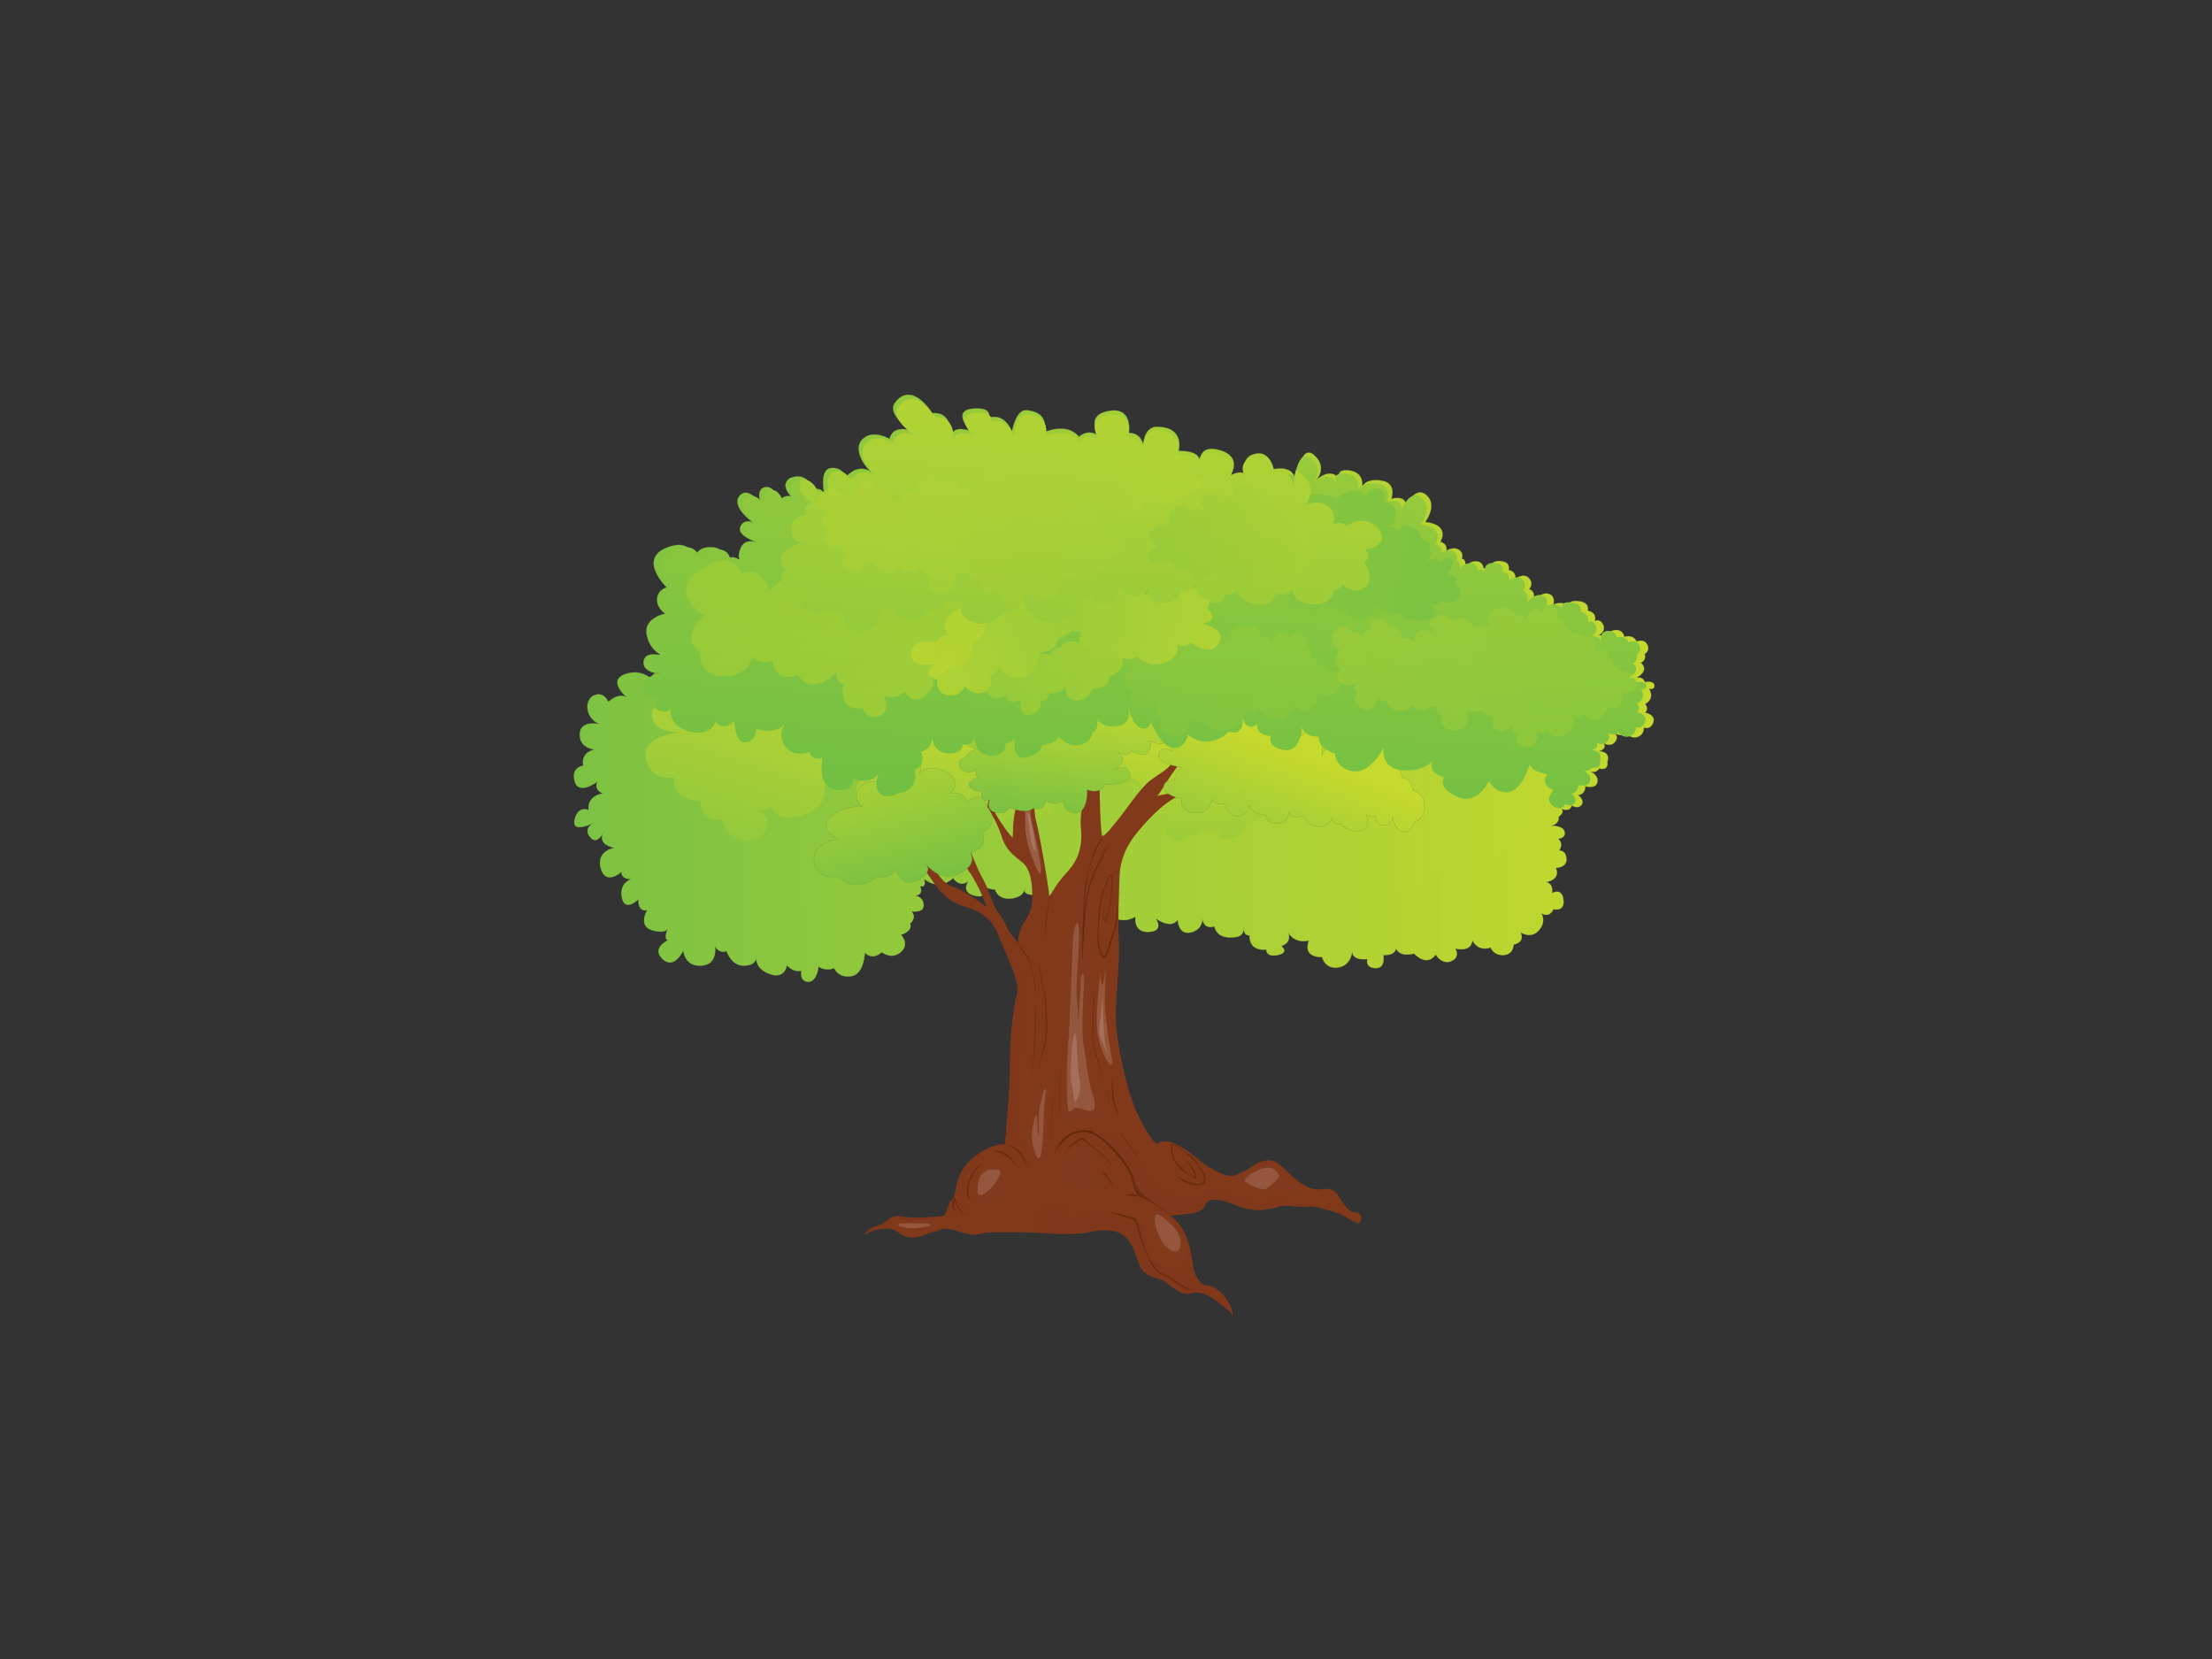 <?xml version="1.0" encoding="utf-8"?>
<!-- Generator: Adobe Illustrator 17.0.0, SVG Export Plug-In . SVG Version: 6.00 Build 0)  -->
<!DOCTYPE svg PUBLIC "-//W3C//DTD SVG 1.1//EN" "http://www.w3.org/Graphics/SVG/1.1/DTD/svg11.dtd">
<svg version="1.1" id="Layer_1" xmlns="http://www.w3.org/2000/svg" xmlns:xlink="http://www.w3.org/1999/xlink" x="0px" y="0px"
	 width="800px" height="600px" viewBox="0 0 800 600" enable-background="new 0 0 800 600" xml:space="preserve">
<rect x="0" y="0" width="800" height="600" fill="#333333" stroke="none"/>
<g>
	
		<linearGradient id="SVGID_1_" gradientUnits="userSpaceOnUse" x1="-555.521" y1="248.915" x2="-164.655" y2="248.915" gradientTransform="matrix(-1 0 0 1 42.871 0)">
		<stop  offset="0" style="stop-color:#C6D92D"/>
		<stop  offset="1" style="stop-color:#7CC242"/>
	</linearGradient>
	<path fill="url(#SVGID_1_)" stroke="#6B883A" stroke-width="0.076" stroke-linecap="round" stroke-linejoin="round" d="
		M520.961,195.91c0,0,3.828-6.036-5.443-7.13c0,0,4.638-6.284,0.272-9.834c-4.37-3.553-7.641,4.917-7.641,4.917
		s1.908-4.917-4.914-3.553c0,0,2.184-5.736-3.816-6.553c-6.008-0.823-6.824,2.458-6.824,2.458s1.24-5.378-4.704-6.108
		c-5.937-0.726-2.938,4.193-2.938,4.193s-2.455-6.284-8.733-0.823c0,0,4.094-4.638-1.089-9.014
		c-5.182-4.369-6.552,10.656-6.552,10.656s0.82-7.103-7.913-5.464c0,0-1.361-7.103-7.094-5.467c-5.727,1.639-2.452,7.65-2.452,7.65
		s-1.908-2.183-6.005,0c0,0,4.366-6.555-3.819-9.011c-8.182-2.462-7.366,4.641-7.366,4.641s1.091-4.641-7.641-4.369
		c0,0,2.471-8.745-7.913-8.745c-4.638,0-4.914,6.284-4.914,6.284s-0.816-4.097-5.182-4.097c0,0,1.639-9.561-7.366-7.923
		c-9.008,1.642-3.278,9.289-3.278,9.289s-3.361-3.367-7.369,0c0.272,0.819-2.724-5.464-12.548-1.642c0,0,2.232-7.292-6.55-7.923
		c-3.819-0.272-5.182,7.65-5.182,7.65s-2.458-6.828-8.461-4.917c0,0,1.821-4.008-5.819-3.277c-7.644,0.73-0.913,8.015-0.913,8.015
		s-6.002-2.369-6.911,2.001c0,0,0.909-9.107-6.732-8.377c0,0-7.18-12.023-13.455-3.825c-3.172,4.141,5.452,10.016,5.452,10.016
		s-6.182-2.183-7.456,3.098c0,0-5.461-3.46-9.462-0.182c-4.002,3.281,0,9.837,2.727,12.02c0,0-4.363-3.278-8.912,1.821
		c0,0-1.459-3.64-5.637-3.096c-4.187,0.547-2.366,9.107-2.366,9.107s-1.091-2.365-3.822-1.274c0,0-2.001-6.921-8.547-4.19
		c0,0-3.825,2.004,0.362,6.556c0,0-3.269-0.909-4.002,2.369c0,0-1.75-6.593-5.418-5.666c-3.676,0.931-1.311,6.395-1.311,6.395
		s-4.548-7.106-7.823-3.278c-3.278,3.823,4.548,9.469,4.548,9.469s-3.275-1.274-4.366,2.006c-1.092,3.275,7.273,5.83,7.273,5.83
		s-5.269-2.734-7.094,1.636c-1.815,4.369,0.73,5.464,0.73,5.464s-3.095-4.37-6.55-0.73c0,0,0.727-5.461-5.634-5.096
		c-6.373,0.362-5.099,6.374-5.099,6.374s0.365-10.381-10.186-6.191c-10.551,4.187,0,14.389,0,14.389s-3.272,0.727-3.46,4.187
		c-0.179,3.464,2.913,5.282,2.913,5.282s-7.638,1.46-6.732,7.286c0.913,5.829,5.461,7.83,5.461,7.83s-6.008-1.818-6.546,2.19
		c-0.55,4.008,5.999,4.552,5.999,4.552s-2.004-1.457-3.454,1.46c0,0-3.822-3.646-9.642-1.277c-5.819,2.369,0.913,8.197,0.913,8.197
		s-2.372-2.007-6.553,1.639c0,0-1.46-3.828-5.096-2.369c-3.63,1.457-3.454,8.015,1.636,10.384c0,0-6.726-1.46-6.908,3.643
		c-0.182,5.096,5.272,5.643,5.272,5.643s-4.907,0.733-3.998,5.829c0,0-4.552,0.365-3.092,5.647c1.453,5.282,8.185,0.179,8.185,0.179
		s-1.453,2.733,2.001,4.19c0,0-5.82,0.727-5.096,6.011c0,0-3.819-1.821-5.09,3.46c-1.274,5.282,6.732,1.277,6.732,1.277
		s-3.819,1.821-1.095,5.099c2.731,3.277,5.093-2.369,5.093-2.369s-3.457,4.738,3.643,6.194c0,0-6.735,1.091-4.911,7.468
		c1.815,6.373,7.453,1.274,7.453,1.274s-0.182,2.731,3.643,2.552c0,0-4.549,1.274-3.46,6.738c1.094,5.464,6.002,0.545,6.002,0.545
		s-0.541,4.558,3.099,4.008c0,0-3.46,5.829,1.997,7.289c5.455,1.456,5.647-1.092,5.647-1.092s-1.825,4.001-0.191,4.731
		c0,0-6.006,2.733-1.816,6.741c4.184,4.008,7.462-3.095,7.462-3.095s0.358,5.826,6.543,5.464c6.184-0.368,4.916-7.106,4.916-7.106
		s1.268,2.913,4.178,1.821c0,0,1.639,5.284,6.185,5.284c4.548,0,4.548-2.733,4.548-2.733s-0.362,4.008,5.096,5.829
		c5.451,1.821,6.002-3.281,6.002-3.281s2.001,2.734,5.272,2.004c0,0-0.909,3.825,2.365,4.008c3.278,0.182,3.822-5.464,3.822-5.464
		s2.363,1.821,5.641,0.547c0,0,1.45,3.643,6.181,2.913c4.731-0.727,4.914-8.56,4.914-8.56s2.452,3.142,6.141-0.136
		c0,0,3.411,2.867,6.819,0c3.414-2.87,0.136-6.284,0.136-6.284s4.369-1.231,3.278-4.1c0,0,2.588-1.911,0.544-4.37
		c0,0,4.502,0.68,4.36-2.322c-0.133-3.006-2.994-3.414-2.994-3.414s3.272-0.136,1.633-3.417c0,0,2.591,0.956,1.503-2.595
		c0,0,5.183,4.645,10.505-0.272c0,0,2.458,3.822,5.594,0.956c0,0-3.485,4.666,3.272,5.6c3.958,0.545,2.322-4.372,2.322-4.372
		s0.412,1.911,3.955,1.911c0,0,0.819,3.689,5.733,3.281c4.911-0.411,5.183-3.825,5.183-3.825s-1.231,2.047,2.047,2.455
		c3.275,0.414,2.319-2.183,2.319-2.183s1.228,2.05,3.135,1.639c0,0-3.407,2.462,0.272,5.875c0,0-2.721,1.363,0,4.097
		c2.734,2.737,5.189-1.778,5.189-1.778s-0.275,3.006,2.313,2.87c0,0,1.094,3.006,4.23,2.462c3.142-0.547,2.864-4.509,2.864-4.509
		s5.146,2.598,7.693-2.505c0,0,3.086,5.65,9.818,2.004c0,0-0.906,5.829,4.914,5.467c5.817-0.365,2.363-4.923,2.363-4.923
		s5.461,4.191,8.009,0.548c0,0,0.176,5.65,4.728,4.555c4.549-1.092,4.184-4.917,4.184-4.917s0.365,4.005,4.367,2.731
		c0,0,0.507,5.078,8,3.825c3.278-0.544,2.548-4.008,2.548-4.008s-0.358,3.643,2.186,3.464c0,0-0.637,5.686,6.046,5.121
		c0,0-0.225,2.891,4.141,1.979c4.367-0.909,1.277-3.278,1.277-3.278s3.813-0.913,2.542-4.735c0,0,2.18,4.008,7.458,2.731
		c0,0-2.842,6.011,4.728,6.011c0,0,1.066,4.796,6.37,3.643c4.181-0.913,4.546-5.647,4.546-5.647s-0.365,3.278,5.458,2.733
		c0,0-0.909,3.099,2.91,3.278c3.822,0.179,2.907-4.737,2.907-4.737s4.187,0.365,4.548-2.369c0,0,1.095,3.281,6.55,1.825
		c0,0,4.552,5.103,7.824,0.365c0,0,2.183,3.822,5.643,2.366c3.451-1.457,1.453-4.555,1.453-4.555s5.64,1.639,6.184-2.913
		c0,0,1.821,4.193,6.55,2.554c0,0,1.092,2.913,4.728,2.728c3.64-0.18,3.64-3.823,3.64-3.823s4.181-0.55,2.542-4.372
		c0,0,3.643,2.548,6.555-0.73c2.904-3.278,0.906-6.194,0.906-6.194s2.728,2.007,4.369-1.453c0,0,4.181,1.091,3.637-3.464
		c-0.548-4.549-4.184-2.366-4.184-2.366s0.906-3.098-2.007-4.008c0,0,5.279-0.73,3.464-5.099c0,0,3.996-0.059,3.816-3.281
		c-0.182-3.278-2.638-3.003-2.638-3.003s1.818-2.276-0.275-4.283c0,0,2.73-0.087,2.279-2.455c-0.454-2.369-4.734-2.282-4.734-2.282
		s2.913-0.452,2.551-3.186c0,0,2.273-1.457,1.092-2.82c0,0,3.086,1.274,3.636-1.274c0,0,1.728,1.274,3.182,0.18
		c1.453-1.092,0.458-3.186-0.912-3.915c0,0,2.73-0.182,2.641-3.188c0,0,3.729,1.091,4.369-1.457
		c0.634-2.554-2.461-3.918-2.461-3.918s1.914,0.819,3.185-1.091c0,0,3.457,1.181,2.91-2.641c0,0,1.456-3.185-2.91-3.643
		c0,0,2.823-0.73,1.639-2.826c0,0,2.362,1.552,3.995-0.452c1.642-2.004-0.176-3.278-0.176-3.278s2.638,1.818,4.094,0
		c0,0,1.636,2.276,4.184,1.453c2.545-0.816,2.366-3.367,2.366-3.367s2.334,0.925,3.364-1.821c1.089-2.913-2.913-3.643-2.913-3.643
		s1.546-1.274,0-3.096c0,0,3.64-1.642,1.456-5.464c0,0,1.729,0.365,1.911-0.912c0.182-1.274-1.277-2.094-3.46-1.549
		c0,0-0.538-2.184-3.089-1.547c0,0,5.001-2.458,1.636-5.464c0,0,2.094-0.726,1.363-3.095c0,0,2.184-1.274,0.909-3.553
		c-1.271-2.279-3.819-1.002-3.819-1.002s-0.909-2.73-4.456-1.731c0,0-0.269-2.731-3.371-2.458c-3.086,0.275-2.356,3.828-2.356,3.828
		s-0.276-2.007-3.46-1.911c0,0,2.73-1.37,1.546-3.828c-1.184-2.461-2.999-1.367-2.999-1.367s1.089-2.913-2.548-3.732
		c0,0,0.909-3.009-3.457-3.46c-4.366-0.458-3.361,2.276-3.361,2.276s-1.187-2.641-5.638-1.092c0,0,0.996-3.102-1.827-3.825
		c-2.818-0.73-5.455,2.73-5.455,2.73s1.277-3.55-1.453-4.369c0,0,1.821-1.911-0.092-4.008c-1.908-2.094-4.911,0.179-4.911,0.179
		s0.547-2.455-2.452-3.185c0,0,0.996-3.006-3.185-3.188c-4.187-0.18-3.365,3.46-3.365,3.46s-0.003-1.181-2.548-0.819
		c0,0,0-2.369-2.548-2.552c-2.545-0.179-4.094,2.097-4.094,2.097s0.73-2.734-1.181-3.006c0,0,0.913-2.004-1.094-3.278
		c-1.995-1.274-4.539,0.365-4.539,0.365S523.947,196.943,520.961,195.91z"/>
	
		<linearGradient id="SVGID_2_" gradientUnits="userSpaceOnUse" x1="-555.52" y1="318.919" x2="-164.657" y2="318.919" gradientTransform="matrix(-1 0 0 1 42.871 0)">
		<stop  offset="0" style="stop-color:#C6D92D"/>
		<stop  offset="1" style="stop-color:#7CC242"/>
	</linearGradient>
	<path opacity="0.45" fill="url(#SVGID_2_)" d="M212.905,292.963c-0.724-5.284,5.096-6.011,5.096-6.011
		c-3.454-1.457-2.001-4.19-2.001-4.19c2.807,3.525,4.647,0.476,4.647,0.476c1.534,3.451,6.315,1.268,6.315,1.268
		s-4.781,6.546,1.342,8.003c6.123,1.453,7.27-3.092,7.27-3.092c3.599,0.81,4.889-1.426,5.121-1.905
		c-0.399,0.897-3.442,8.065,1.58,10.446c5.356,2.545,7.839-1.997,7.839-1.997c4.403,1.997,5.55,0.182,5.55,0.182
		s-2.87,7.814,0.195,10.362c3.058,2.542,8.804-0.365,8.804-0.365c-1.15,2.724,1.531,3.816,1.531,3.816s-5.362,2.907-2.87,8.359
		c2.486,5.451,8.609,1.456,8.609,1.456c2.87,2.177,4.784-0.73,4.784-0.73s-4.401,6.543-1.345,7.453
		c4.966,1.472,7.081-3.452,7.081-3.452c4.403-0.182,4.787-2.362,4.787-2.362s-1.151,5.993,2.681,5.452
		c3.825-0.547,4.014-3.998,4.014-3.998c3.828,0.179,3.64-3.819,3.64-3.819s0.381,5.272,2.49,5.093
		c2.103-0.186,1.528-3.275,1.528-3.275c1.723,2.362,4.973-0.362,4.973-0.362s-3.828,6.723,3.256,5.814
		c7.078-0.909,5.934-5.996,5.934-5.996c3.631-2.001,2.289-4.728,2.289-4.728c10.334,3.636,13.974-3.631,13.974-3.631
		c4.403,3.086,7.653-2.004,7.653-2.004c3.633-0.726,3.061-4.18,3.061-4.18c4.4-0.18,6.315-2.542,6.315-2.542
		s1.911,9.268,4.975,9.268c3.061,0,4.973-2.36,4.973-2.36c0.955,4.54,5.547,2.177,5.547,2.177s0.195,4.366,4.598,4.18
		c4.403-0.179,4.397-4.36,4.397-4.36c3.637-0.73,4.404-3.092,4.404-3.092s0,7.999,4.397,7.999c4.403,0,7.468-4.545,7.468-4.545
		c5.548,0.547,7.458-3.634,7.458-3.634c1.534,1.818,4.784,0,4.784,0s-5.356,7.818-0.956,9.815c4.4,1.998,6.695-0.73,6.695-0.73
		c1.725,4.911,7.084,1.639,7.084,1.639s0,3.451,4.209,3.086c4.205-0.362,4.783-4.54,4.783-4.54s2.486,5.087,5.545,3.451
		c3.065-1.633,2.684-4.36,2.684-4.36c5.063,1.089,6.497-1.794,6.809-2.666c-0.377,1.243-1.942,7.156,1.992,9.754
		c4.403,2.907,7.845-0.909,7.845-0.909c5.359,2.363,7.845-2.183,7.845-2.183c2.675,1.997,7.657-2.36,7.657-2.36
		s-2.109,3.813,0.761,5.996c2.87,2.184,6.126-0.365,6.126-0.365c4.973,5.272,10.523,0.909,10.523,0.909
		c2.87,3.451,7.078,0.544,7.078,0.544s0,4.546,7.085,4.001c7.075-0.544,6.314-7.087,6.314-7.087
		c4.589-0.912,4.589-5.272,4.589-5.272s1.918,5.816,6.702,4.907c4.777-0.909,4.397-5.999,4.397-5.999
		c5.167,0.365,6.701-4.54,6.701-4.54c4.397-0.186,5.545-3.278,5.545-3.278s2.298,5.82,6.32,5.093c4.014-0.726,4.586-4.18,4.586-4.18
		c4.595-0.913,3.831-5.27,3.831-5.27c4.536-2.829,3.927-5.946,3.306-7.378c0.677,0.987,2.214,2.437,5.115,1.562
		c0,0,0.378,5.634,5.74,6.723c0,0-3.065,0.909-2.493,3.451c0.575,2.548,7.437-0.324,7.437-0.324l0.6,0.04
		c0.733,0.149,1.914,0.73,2.037,2.963c0.18,3.222-3.816,3.281-3.816,3.281c1.815,4.369-3.464,5.099-3.464,5.099
		c2.913,0.909,2.007,4.008,2.007,4.008s3.636-2.183,4.184,2.366c0.544,4.555-3.637,3.464-3.637,3.464
		c-1.642,3.46-4.369,1.453-4.369,1.453s1.997,2.916-0.906,6.194c-2.913,3.278-6.555,0.73-6.555,0.73
		c1.639,3.822-2.542,4.372-2.542,4.372s0,3.643-3.64,3.823c-3.636,0.185-4.728-2.728-4.728-2.728
		c-4.728,1.639-6.55-2.554-6.55-2.554c-0.544,4.552-6.184,2.913-6.184,2.913s1.997,3.099-1.453,4.555
		c-3.46,1.456-5.643-2.366-5.643-2.366c-3.272,4.738-7.824-0.365-7.824-0.365c-5.455,1.457-6.55-1.825-6.55-1.825
		c-0.362,2.734-4.548,2.369-4.548,2.369s0.915,4.916-2.907,4.737c-3.819-0.179-2.91-3.278-2.91-3.278
		c-5.823,0.545-5.458-2.733-5.458-2.733s-0.365,4.734-4.546,5.647c-5.303,1.153-6.37-3.643-6.37-3.643
		c-7.57,0-4.728-6.011-4.728-6.011c-5.279,1.277-7.458-2.731-7.458-2.731c1.27,3.822-2.542,4.735-2.542,4.735
		s3.089,2.369-1.277,3.278c-4.366,0.912-4.141-1.979-4.141-1.979c-6.683,0.566-6.046-5.121-6.046-5.121
		c-1.524,0.105-2.004-1.151-2.142-2.177c0.077-0.711-0.044-1.286-0.044-1.286s-0.053,0.593,0.044,1.286
		c-0.115,1.045-0.647,2.396-2.591,2.721c-7.493,1.253-8-3.825-8-3.825c-4.001,1.274-4.367-2.731-4.367-2.731
		s0.365,3.825-4.184,4.917c-4.552,1.095-4.728-4.555-4.728-4.555c-2.548,3.643-8.009-0.548-8.009-0.548s3.454,4.559-2.363,4.923
		c-5.819,0.362-4.914-5.467-4.914-5.467c-6.732,3.646-9.818-2.004-9.818-2.004c-2.548,5.103-7.693,2.505-7.693,2.505
		s0.278,3.961-2.864,4.509c-3.135,0.545-4.23-2.462-4.23-2.462c-2.588,0.136-2.313-2.87-2.313-2.87s-2.455,4.515-5.189,1.778
		c-2.721-2.734,0-4.097,0-4.097c-3.68-3.414-0.272-5.875-0.272-5.875c-1.908,0.411-3.135-1.639-3.135-1.639s0.956,2.597-2.319,2.183
		c-1.88-0.235-2.273-1.008-2.27-1.626c0.192-0.483,0.223-0.829,0.223-0.829s-0.22,0.371-0.223,0.829
		c-0.421,1.039-1.611,2.715-4.96,2.996c-4.914,0.408-5.733-3.281-5.733-3.281c-3.08,0-3.791-1.441-3.927-1.819
		c-0.018-0.055-0.028-0.092-0.028-0.092s0.006,0.034,0.028,0.092c0.192,0.637,1.308,4.781-2.35,4.28
		c-6.757-0.934-3.272-5.6-3.272-5.6c-3.135,2.866-5.594-0.956-5.594-0.956c-5.322,4.916-10.505,0.272-10.505,0.272
		c1.089,3.55-1.503,2.595-1.503,2.595c1.639,3.281-1.633,3.417-1.633,3.417s2.861,0.408,2.994,3.414
		c0.142,3.003-4.36,2.322-4.36,2.322c2.044,2.458-0.544,4.37-0.544,4.37c1.091,2.87-3.278,4.1-3.278,4.1s3.278,3.414-0.136,6.284
		c-3.408,2.867-6.819,0-6.819,0c-3.689,3.278-6.141,0.136-6.141,0.136s-0.182,7.833-4.914,8.56c-4.731,0.73-6.181-2.913-6.181-2.913
		c-3.278,1.274-5.641-0.547-5.641-0.547s-0.544,5.647-3.822,5.464c-3.275-0.182-2.365-4.008-2.365-4.008
		c-3.272,0.73-5.272-2.004-5.272-2.004s-0.551,5.103-6.002,3.281c-5.108-1.707-5.121-5.322-5.096-5.78c0-0.031,0-0.049,0-0.049
		s0,0.018,0,0.049c-0.025,0.353-0.343,2.684-4.548,2.684c-4.546,0-6.185-5.284-6.185-5.284c-2.91,1.091-4.178-1.821-4.178-1.821
		s1.268,6.738-4.916,7.106c-6.185,0.362-6.543-5.464-6.543-5.464s-3.278,7.103-7.462,3.095c-4.19-4.008,1.816-6.741,1.816-6.741
		c-1.243-0.553-0.483-3.009-0.053-4.147c0.219-0.315,0.244-0.585,0.244-0.585s-0.108,0.229-0.244,0.585
		c-0.443,0.652-1.729,1.487-5.403,0.507c-5.458-1.46-1.997-7.289-1.997-7.289c-3.64,0.55-3.099-4.008-3.099-4.008
		s-4.907,4.919-6.002-0.545c-1.089-5.464,3.46-6.738,3.46-6.738c-3.825,0.179-3.643-2.552-3.643-2.552s-5.638,5.099-7.453-1.274
		c-1.825-6.377,4.911-7.468,4.911-7.468c-4.935-1.011-4.765-3.609-4.206-5.096c0.356-0.606,0.563-1.098,0.563-1.098
		s-0.322,0.445-0.563,1.098c-0.863,1.457-2.604,3.584-4.53,1.271c-2.724-3.278,1.095-5.099,1.095-5.099s-8.006,4.004-6.732-1.277
		C209.086,291.141,212.905,292.963,212.905,292.963z"/>
	
		<linearGradient id="SVGID_3_" gradientUnits="userSpaceOnUse" x1="-349.301" y1="263.81" x2="-346.332" y2="327.51" gradientTransform="matrix(-1 0 0 1 42.871 0)">
		<stop  offset="0" style="stop-color:#C6D92D"/>
		<stop  offset="1" style="stop-color:#7CC242"/>
	</linearGradient>
	<path opacity="0.87" fill="url(#SVGID_3_)" d="M472.968,264.096c0.319,3.04-3.03,4.54-3.03,4.54s2.944,1.846,1.333,5.541
		c0,0,4.134,1.262,2.774,4.935c-1.37,3.674-4.858,1.404-4.858,1.404s2.572,3.068-1.989,4.914c0,0,1.58,3.157-3.055,4.305
		c-4.255,1.054-4.162-2.681-4.113-3.296c0-0.059,0.006-0.096,0.006-0.096s-0.006,0.037-0.006,0.096
		c-0.053,0.559-0.545,3.695-5.106,3.695c0,0,4.419,5.913-4.635,8.237c0,0,0.863,3.46-4.762,4.7
		c-5.628,1.243-4.187-4.091-4.187-4.091s-1.731,2.524-6.166,0.819c0,0-1.642,3.46-5.996,2.455c0,0-0.921,3.16-5.136,1.197
		c-4.206-1.97-1.977-4.543-1.977-4.543s-3.222,2.672-6.985-2.171c-3.757-4.842,2.462-9.92,2.462-9.92s-4.481,0.186-5.443-4.205
		c0,0-5.266-0.21-4.892-8.498c0-0.013,0-0.019,0-0.019c0,0.006,0,0.013,0,0.019c-0.013,0.371-0.316,6.324-7.49,4.941
		c0,0,1.383,3.649-3.497,4.821c-3.875,0.928-5.854-1.144-6.507-2.044c-0.13-0.241-0.257-0.386-0.257-0.386s0.087,0.158,0.257,0.386
		c0.393,0.73,0.353,2.44-2.377,3.232c-2.91,0.841-4.503-1.259-5.226-2.079c-0.167-0.225-0.285-0.346-0.285-0.346
		s0.099,0.139,0.285,0.346c0.795,1.067,2.733,4.462-1.68,7.818c0,0,1.608,3.389-4.617,6.104c0,0,1.707,1.963-0.547,4.305
		c-2.26,2.341-5.922-1.568-5.922-1.568s0.767,4.889-3.671,5.548c-4.437,0.655-3.711-4.375-3.711-4.375s-1.441,2.971-5.752,2.433
		c0,0-1.32,4.141-8.003,2.412c-4.601-1.187-4.734-3.813-4.369-5.331c0.396-0.507,0.439-1.147,0.439-1.147s-0.269,0.46-0.439,1.147
		c-0.464,0.606-1.435,1.023-3.454-0.068c0,0,0.585,5.609-5.631,5.962c0,0,0.612,5.85-5.433,5.476
		c-6.046-0.374-2.171-8.773-2.171-8.773s-3.516,2.764-5.544-0.417c-2.994-4.679,3.104-8.563,3.104-8.563s-5.551,1.942-7.629-3.531
		c0,0-5.402,0.984-7.085-3.111c-1.676-4.094,3.575-6.482,3.575-6.482s-5.405,1.172-4.827-3.083c0.427-3.114,4.725-1.184,4.725-1.184
		s0.006-0.155-0.013-0.383c0.065-0.39,0.399-1.021,1.68-1.633c2.053-0.996,4.001,0.594,4.001,0.594s-2.616-2.588-0.235-4.054
		c2.378-1.466,3.754,0,3.754,0c1.849-2.923,4.755-1.16,4.755-1.16c-0.736-2.913,2.381-2.35,2.381-2.35
		c0.755-1.021,1.472-0.795,1.769-0.631c0.087,0.061,0.146,0.092,0.146,0.092s-0.053-0.043-0.146-0.092
		c-0.566-0.39-2.505-1.97-0.275-3.94c2.576-2.286,5.47-0.606,5.47-0.606c1.75-2.115,4.503-0.872,4.503-0.872
		s-2.261-1.911-0.742-4.447c1.515-2.536,5.127-1.191,5.127-1.191c0.723-2.019,3.203-1.722,3.203-1.722s-4.165-1.2-3.083-4.314
		c1.082-3.114,4.317-2.625,4.317-2.625c1.25-1.534,2.882-1.156,2.882-1.156c-1.036-0.965-1.472-2.431-0.671-3.748
		c1.515-2.49,4.013-1.089,4.013-1.089c0.136-2.316,1.701-1.667,1.701-1.667s-2.168-2.805,0.145-3.999
		c2.317-1.193,3.723,0.622,3.723,0.622c1.472-1.203,2.913-0.01,2.913-0.01c2.48-2.273,4.845-0.281,4.845-0.281
		c1.305-2.78,2.892-1.958,2.892-1.958s-2.069-3.612,1.036-4.438c3.104-0.825,3.949,1.84,3.949,1.84
		c4.407-1.837,5.396,0.464,5.396,0.464s-1.048-2.826,1.141-3.386c2.805-0.714,3.281,1.729,3.281,1.729
		c3.457-1.92,4.645,0.445,4.645,0.445c1.027-1.868,2.987-1.079,2.987-1.079s-2.239-1.648-0.495-2.876
		c1.754-1.228,2.92,0.077,2.92,0.077c1.082-1.342,2.189-0.563,2.189-0.563c1.697-0.869,2.548,0.118,2.548,0.118
		s0.322-3.222,2.409-2.975c2.094,0.244,1.664,2.409,1.664,2.409c3.364-1.027,4.153,1.11,4.153,1.11s1.262-1.355,3.127-0.56
		c1.871,0.801,0.752,2.675,0.752,2.675c1.917,1.237,1.237,2.808,1.237,2.808s1.487-1.027,3.197,0.053
		c2.415,1.524,0.353,3.423,0.353,3.423c2.826,0.087,3.071,3.339,3.071,3.339s0.452-1.107,2.644-0.779
		c2.189,0.322,1.224,2.718,1.224,2.718c2.294-0.486,2.69,0.628,2.69,0.628s-0.229-2.193,2.004-2.403
		c2.23-0.213,2.047,1.667,2.047,1.667c1.781-0.08,2.065,1.843,2.065,1.843s0.563-1.828,3.158-1.274
		c2.588,0.554,1.203,2.545,1.203,2.545c2.251,0.851,0.78,2.938,0.78,2.938s1.645-1.308,3.605-0.517
		c1.961,0.785,0.575,2.777,0.575,2.777c3.807-0.358,3.6,3.027,3.6,3.027s0.495-1.555,1.506-1.735
		c1.011-0.186,1.645,1.348,1.645,1.348s1.484-1.911,3.077-1.089c1.586,0.826,0.646,2.598,0.646,2.598
		c1.902,0.26,1.555,1.447,1.555,1.447c1.457,0.828,1.256,1.997,1.046,2.572c-0.118,0.21-0.174,0.359-0.174,0.359
		s0.08-0.139,0.174-0.359c0.34-0.649,1.262-1.954,2.99-1.719c2.282,0.322,2.075,2.821,2.075,2.821
		c2.326-0.223,1.821,2.127,1.821,2.127c2.22-0.294,2.124,1.484,2.124,1.484c2.452-0.764,3.222,0.315,3.222,0.315
		S472.647,261.057,472.968,264.096z"/>
	<g>
		<path fill="#813A1B" d="M435.826,283.011c0,0-2.099,2.743-7.691,4.24c-5.594,1.496-11.664,7.616-16.494,13.353
			c-4.824,5.739-6.568,11.163-6.756,16.216c-0.189,5.05-0.668,17.892-0.251,23.18c0.417,5.282-0.804,17.462-1.089,25.042
			c-0.284,7.583,1.627,18.183,4.469,28.61c2.842,10.418,9.085,20.112,10.477,19.954c1.395-0.163,3.541-4.1,16.058,6.652
			c8.529,6.188,11.498,5.022,11.964,4.827c0.467-0.191,4.208-1.54,6.265-3.16c2.06-1.617,5.182-2.774,7.616-2.063
			c2.431,0.718,4.923,3.958,7.91,6.382c2.987,2.419,6.451,4.434,9.237,3.894c2.789-0.535,5.374,0.182,6.379,2.112
			c1.005,1.936,3.779,5.819,5.31,6.08c1.524,0.263,3.522,0.331,2.959,3.049c-0.56,2.728-5.919-2.094-8.807-2.82
			c-2.904-0.736-7.75-2.579-9.914-2.239c-2.167,0.352-7.99-0.266-9.218-0.307c-1.231-0.04-8.436,3.504-16.612,0.072
			c-8.176-3.436-10.981-2.474-11.837-0.189c-0.847,2.291-3.485,2.83-8.117,3.312c-4.626,0.476-4.626,0.476-4.626,0.476
			s6.642,3.173,8.139,16.507c0.847,6.345,3.061,8.741,6.135,8.843c3.071,0.105,8.968,6.837,8.349,11.03
			c-0.08-1.899-2.95-3.256-5.637-5.458c-2.681-2.195-6.463-4.011-9.425-2.845c-2.965,1.166-6.831-2.551-9.375-4.323
			c-2.545-1.772-7.341-1.089-9.156-5.999c-1.818-4.904-3.408-11.707-10.146-12.356c-6.744-0.647-6.494,0.835-12.499,1.054
			c-6.009,0.219-5.693,0.229-11.068-0.164c-5.368-0.389-20.279-0.467-22.447-0.123c-2.165,0.346-2.981,1.586-9.2-0.52
			c-6.234-2.109-6.45-0.217-8.927,0.118c-2.474,0.343-8.161,4.366-12.926,0.201c-3.294-2.431-9.336-1.16-12.026,0.857
			c-0.464-0.013,0.69-2.081,4.58-3.216c3.887-1.132,3.844-4.089,8.887-3.284s12.61,0.003,14.46-0.148
			c1.852-0.142,1.871-4.781,3.782-6.405c1.927-2.254-0.251-9.911,9.836-16.528c5.674-3.606,9.042-3.071,9.042-3.071
			s2.007-21.006,1.895-30.283c-0.117-9.284,1.379-20.403,2.604-24.368c1.224-3.961-4.812-15.338-6.754-20.883
			c-1.951-5.544-6.599-8.655-10.248-9.83c-3.646-1.175-7.923-1.954-12.604-8.436c-4.676-6.482-6.12-9.054-6.12-9.054
			s-1.417-3.216-0.186-3.17c1.227,0.04,3.259,3.268,5.177,5.443c1.914,2.173,3.463,6.228,7.412,7.419
			c3.958,1.181,10.242,5.823,11.732,7.137c1.484,1.314-3.061-8.745-5.254-11.769c-2.193-3.024-3.306-6.225-3.306-6.225l3.161-2.211
			c0,0,2.51,6.828,4.54,10.27c2.022,3.441,3.54,9.465,5.3,11.772c1.756,2.307,3.098,4.883,3.658,6.308
			c0.56,1.42,3.42,4.465,3.6,5.177c0.179,0.708-0.077-3.377,1.784-6.543c1.859-3.167,3.383-5.507,3.5-8.596
			c0.115-3.086,0.21-11.089-3.476-14.026c-3.686-2.932-6.175-4.843-7.638-9.673c-1.453-4.824-5.14-10.569-5.14-10.569
			s0.643-3.634,0.718-2.79c0.074,0.847,1.011,3.13,2.452,5.702c1.445,2.582,5.142,7.904,6.052,8.216
			c0.124-0.553-0.111-5.201,0.749-8.968c0.853-3.764-0.384-9.008-1.054-12.963c-0.678-3.955-3.807-18.817-3.782-19.522
			c0.028-0.699,1.571-3.6,1.571-3.6s1.741,8.21,2.805,12.605c1.067,4.391,4.004,10.952,3.983,11.515
			c-0.025,0.563,1.821-2.189,1.75-8.513c-0.072-6.324,0-13.631,0-13.631l1.704-1.629c0,0,1.685,6.803,0.736,15.907
			c-0.958,9.098-1.212,18.647,0.049,23.322c1.259,4.682,4.552,23.622,4.639,26.857c0.191,0.148,2.415-4.413,5.727-7.957
			c3.308-3.544,6.652-7.923,5.757-16.946c-0.628-7.894,2.555-13.408,3.714-19.828c1.163-6.426,1.716-13.013,1.747-19.197
			c0.022-6.179,1.343-16.955,1.343-16.955l1.503,3.844c0,0-0.968,17.67,0.541,18.427c0.711,0.164,3.355-7.474,4.16-12.651
			c0.634-0.396,1.329,0.186,1.329,0.186s-2.39,9.058-2.6,11.999c-0.213,2.944-4.802,13.327-4.945,16.976
			c-0.133,3.649,0.217,19.117,0.894,20.125c0.792,0.73,4.895-4.892,6.51-6.807c1.605-1.914,7.248-10.291,10.631-12.99
			c3.382-2.697,7.332-4.11,9.339-8.535c2.27-3.018,2.888-0.47,2.888-0.47s-0.031,0.847-3.167,5.096
			c-3.126,4.252-5.337,8.532-6.394,9.339c1.669-0.785,10.681-0.483,14.905-9.197C435.384,278.358,435.826,283.011,435.826,283.011z"
			/>
		<path fill="#5D2505" d="M423.513,439.838c0,0-6.463-5.417-10.724-6.685c-2.517-1.206-3.089-5.158-3.807-7.855
			c-0.718-2.696-8.531-13.074-13.987-15.227c-5.458-2.152-10.61,1.191-13.934,7.96c0,0,2.935-11.281,13.767-9.018
			c0,0,6.633,3.593,11.018,9.642c4.388,6.049,4.326,7.731,4.586,9.005c0.257,1.274,2.471,3.881,3.81,4.978
			C415.587,433.74,422.947,438.484,423.513,439.838z"/>
		<path fill="#5D2505" d="M371.995,424.754c0,0,0.049-9.555-8.56-10.9C363.435,413.853,371.151,415.731,371.995,424.754z"/>
		<path fill="#5D2505" d="M368.173,422.8c0,0-3.281-8.263-9.608-6.37C358.565,416.429,364.279,415.743,368.173,422.8z"/>
		<path fill="#5D2505" d="M397.874,437.29c-1.385-0.619,4.858,1.565,8.813,2.823c3.949,1.258,3.949,1.258,4.66,4.233
			c0.705,2.975,4.474,14.624,8.401,16.445c3.933,1.818,9.308,6.073,11.157,6.139c0,0-7.601-5.211-10.857-6.587
			c-2.944-1.363-6.568-9.286-7.666-15.013c-1.132-4.567-1.744-4.799-2.576-5.04C408.97,440.048,398.728,437.668,397.874,437.29z"/>
		<path fill="#5D2505" d="M395.975,356.287c0,0-0.813,10.789-0.992,15.703c-0.186,4.913,0.745,7.474,1.828,11.444
			c1.082,3.97,4.576,14.627,4.499,16.593c0,0-3.63-15.159-4.911-19.277C395.113,376.632,395.023,376.347,395.975,356.287z"/>
		<path fill="#5D2505" d="M375.869,348.442c0,0,1.148,7.768,1.877,10.18c0.73,2.412,0.532,4.793,0.887,9.16
			c0.35,4.372-0.182,7.586-0.349,9.128c-0.155,1.54-3.593,11.256-3.541,12.666c-0.102,0,1.598-7.112,3.021-12.264
			c0.962-3.764,0.146-14.893,0.013-16.721C377.638,358.761,375.705,352.79,375.869,348.442z"/>
		<path fill="#5D2505" d="M368.043,341.15c0,0,0.93,2.56,3.194,5.028c2.27,2.461,2.851,11.617,3.479,13.885
			c0,0-0.578-8.448-2.752-14.002C370.804,344.02,368.735,342.616,368.043,341.15z"/>
		<path fill="#5D2505" d="M374.567,362.694c0,0-0.547,14.734-0.748,17.997c-0.201,3.259-0.705,6.404-0.804,7.14
			c-0.105,0.736,1.049-3.445,1.466-12.598C374.905,366.08,374.567,362.694,374.567,362.694z"/>
		<path fill="#5D2505" d="M383.848,385.982c0,0-0.956,13.247-0.452,18.217C382.972,403.237,382.728,391.32,383.848,385.982z"/>
		<path fill="#5D2505" d="M381.225,394.431c0.068-0.414-1.41,13.019-0.612,18.529C380.415,412.004,379.333,405.959,381.225,394.431z
			"/>
		<path fill="#5D2505" d="M399.556,327.705c0,0-0.643,2.718-0.315,4.415c0.322,1.695,1.117-1.017,1.386-2.06
			c0.266-1.045,1.422-7.329,1.336-11.126c-0.089-3.797-0.677-2.449-1.459-0.049c-0.786,2.393-1.914,3.94-2.388,8.244
			c-0.464,4.304-1.113,9.239-0.832,11.985c0.284,2.749,0.288,4.645,1.314,6.055c1.02,1.401,1.815-1.206,2.344-3.086
			c0.532-1.88,2.669-7.601,2.672-9.71c0.003-2.106,0.56-6.939,0.56-6.939s-0.263,7.053-0.3,8.108
			c-0.037,1.051-1.951,6.994-2.486,9.082c-0.544,2.091-1.621,4.165-2.372,3.823c-0.757-0.343-2.279-3.031-2.06-8.816
			c0.22-5.789,0.894-11.46,1.348-13.449c0.458-1.985,3.003-8.327,3.454-8.099c0.452,0.223,0.754,2.548,0.575,5.285
			s-1.15,8.077-1.688,10.168c-0.538,2.087-1.469,2.267-1.592,1.419C398.932,332.108,398.895,328.948,399.556,327.705z"/>
		<path fill="#5D2505" d="M401.167,305.31c0,0-5.711,10.662-6.961,15.363c-1.252,4.7-1.577,7.323-1.626,8.591
			c-0.046,1.262-1.12,17.666-1.153,18.507c-0.028,0.841-0.282-8.968,0.733-23.69c0.485-8.94,4.008-18.832,6.723-21.584
			c0.077,0.105-4.676,7.957-5.739,15.826c-1.061,7.759-0.913,9.979-0.913,9.979s1.348-7.227,1.964-9.209
			C394.804,317.114,399.742,306.318,401.167,305.31z"/>
		<path fill="#5D2505" d="M379.617,324.291c0,0-1.583,7.323-1.608,10.168c-0.031,2.851,0.118,5.065,0.164,5.807
			c0.049,0.739-0.263-7.391,1.942-17.011C380.038,323.252,379.617,324.291,379.617,324.291z"/>
		<path fill="#5D2505" d="M401.944,389.44c0,0,0.686,4.132,0.801,7.193c0.12,3.061,1.561,5.634,2.121,7.13
			c-0.51-0.754-1.679-2.375-2.514-6.828C402.16,393.973,401.944,389.44,401.944,389.44z"/>
		<path fill="#5D2505" d="M404.519,408.915c0,0,3.312,4.014,3.965,4.88c0.668,0.866,3.151,4.32,3.38,6.327
			c-0.133-0.526-1.704-3.742-3.695-5.919C406.183,411.71,404.519,408.915,404.519,408.915z"/>
		<path fill="#5D2505" d="M402.683,423.084c0,0-0.674-2.449-3.201-4.954c-2.52-2.511-5.532-4.193-6.785-5.714
			c-1.249-1.516-1.506-0.891-2.279-0.604c-0.783,0.291-3.705,2.406-5.192,5.096c-1.478,2.693-1.979,3.621-1.979,3.621
			s2.498-5.078,4.941-6.683c2.443-1.605,3.296-1.784,3.296-1.784s3.881,3.08,4.555,3.63
			C396.706,416.244,401.285,419.454,402.683,423.084z"/>
		<path fill="#5D2505" d="M402.683,429.195c0,0-2.7-3.779-3.881-5.084c-1.184-1.305-0.059-0.529,0.909,0.346
			C400.676,425.335,402.559,428.449,402.683,429.195z"/>
		<path fill="#5D2505" d="M357.581,420.19c0,0-3.308,0.102-5.51,3.503c-2.208,3.405-3.652,9.15-0.56,10.733
			c-0.3-0.117-2.375-2.294-0.9-6.778C351.966,424.321,353.797,420.592,357.581,420.19z"/>
		<path fill="#5D2505" d="M345.141,432.102c0,0,1.268,7.316,5.489,7.458c-0.461-0.018-3.393,0.198-5.201-4.917
			c-0.467,0.3-0.909,1.657,0.491,3.278c-0.319,0.309-2.205-0.699-1.363-4.469C345.178,433.159,345.141,432.102,345.141,432.102z"/>
		<path fill="#5D2505" d="M413.153,433.023c0,0-4.042-0.869-5.903-0.514C406.811,431.866,409.768,431.118,413.153,433.023z"/>
		<path fill="#5D2505" d="M429.193,419.441c0,0,1.998,2.072,2.777,3.89c0.78,1.818,1.033,3.089,0.73,3.08
			c-0.309-0.006-4.901-2.585-6.45-4.431c-1.547-1.846-2.573-3.037-2.56-5.569c0.025-2.529-0.668-2.653,0.488-2.616
			c1.151,0.041,5.106,3.334,6.534,4.122c1.429,0.782,2.05,2.7,3.738,4.864c1.685,2.165,1.516,2.687,1.453,4.477
			c-0.074,1.787-4.211,1.546-5.811,0.965c-1.592-0.581-1.892-0.699-3.983-2.35c-2.099-1.652,0.597,0.34,2.567,1.137
			c1.973,0.807,4.704,1.639,5.968,0.838c1.258-0.801,1.094-2.496-0.291-4.543c-1.386-2.047-3.139-4.531-5.31-6.08
			c-2.171-1.552-5.084-3.859-5.115-3.018c-0.031,0.841,0.294,4.434,1.101,5.517c0.804,1.082,2.36,2.61,3.773,3.921
			c1.41,1.311,3.754,2.338,3.55,1.806C432.14,424.918,430.285,421.167,429.193,419.441z"/>
		<g opacity="0.6">
			<path fill="#813A1B" d="M404.757,439.038c-1.153-0.182-2.356-0.467-4.144-1.098C397.435,436.826,401.109,437.977,404.757,439.038
				z"/>
			<path fill="#813A1B" d="M376.909,432.571c0.114-0.074,0.222-0.142,0.334-0.192C377.15,432.466,377.035,432.528,376.909,432.571z"
				/>
			<path fill="#813A1B" d="M388.443,409.852c0,0,2.229-1.976,5.65-1.11C390.419,408.476,388.443,409.852,388.443,409.852z"/>
			<path opacity="0.42" fill="#813A1B" d="M317.428,443.29c3.887-1.132,3.844-4.089,8.887-3.284s12.61,0.003,14.46-0.148
				c1.852-0.142,1.871-4.781,3.782-6.405c1.927-2.254-0.251-9.911,9.836-16.528c5.674-3.606,9.042-3.071,9.042-3.071
				s2.007-21.006,1.895-30.283c-0.117-9.284,1.379-20.403,2.604-24.368c1.224-3.961-4.812-15.338-6.754-20.883
				c-1.951-5.544-6.599-8.655-10.248-9.83c-3.646-1.175-7.923-1.954-12.604-8.436c-4.676-6.482-6.12-9.054-6.12-9.054
				s-1.417-3.216-0.186-3.17c0.219,0.003,0.473,0.12,0.748,0.312c1.265,2.851,3.043,6.723,3.819,7.78
				c1.27,1.726,5.065,7.196,7.26,8.677c2.202,1.478,9.484,4.113,13.195,6.203c3.72,2.091,6.961,11.337,9.082,15.06
				c2.112,3.726,5.4,7.631,4.899,12.814c-0.501,5.183-0.452,16.284-1.324,20.329c-0.869,4.044-2.258,31.61,0.192,34.646
				c2.863,5.785,2.034,11.095,1.88,11.441c-0.009-2.52-1.605-6.593-4.595-8.655c-11.565-6.151-17.255,7.641-18.448,12.094
				c-1.293,7.263,2.09,11.247,3.315,11.426c-4.84,0.683-6.519-3.875-6.55-3.03c-0.028,0.844,0.616,2.829,0.111,2.533
				c-1.93-0.489-1.645-2.585-2.536-0.65c-0.894,1.936-5.449,3.049-8.009,2.966c-2.558-0.087-8.182-0.56-10.74-0.647
				c-2.56-0.086-1.534,2.619,2.39,4.577c3.93,1.961,10.928-1.602,13.937-2.48c3.002-0.878,4.233-0.98,7.059,0.235
				c2.826,1.222,4.237,1.973,6.123,0.915c1.887-1.063,5.443,2.57,5.418,0.461c-0.031-2.106-3.303-2.22-3.902-2.662
				c3.902-0.291,8.417,2.536,9.03,2.557c0.022-3.232-2.137-5.975-3.142-6.432c2.446,0.362,5.869,4.697,6.648,5.844
				c0.925-2.777-2.007-12.014-3.204-12.898c2.65,0.371,4.61,8.17,5.526,8.337c1.818-8.201,5.254-6.5,6.701-7.013
				c-3.26,2.112-5.316,10.671-2.536,5.331c2.87-5.523,9.938-2.685,8.881-1.667c-2.047,1.954-6.386,3.436-4.431,3.222
				c1.958-0.213,6.924-5.458,7.004-3.559c0.151,3.358,0.281,4.861,0.745,4.873c3.683,0.124,5.637-4.168,8.894-3.495
				c3.253,0.671,14.719,7.354,13.213,4.45c-1.005-1.927,1.271-1.222-2.685-2.335c-0.405-0.12-3.98-1.577-4.394-1.7
				c1.132,0.179,5.451,1.101,7.023,1.293c3.16,0.389,3.667,2.019,5.306,7.415c3.157,14.441,16.296,16.71,15.536,6.992
				c-0.767-9.726-8.269-14.76-12.147-17.979c-3.881-3.219-10.668-2.607-10.43-3.442c2.906-1.027,6.014,0.906,5.519,0.328
				c-0.485-0.578-2.74-3.469-2.937-6.284c-0.205-2.817-3.343-6.577-9.747-13.538c-2.075-2.254-3.989-3.321-5.631-3.735
				c1.184,0.086,2.535,0.464,4.097,0.872c7.004,1.855,13.075,4.097,15.298,10.353c2.226,6.259,3.534,8.343,7.759,10.595
				c4.218,2.245,10.282,3.229,13.028,1.066c2.749-2.155,5.445-1.71,9.085-0.324c3.64,1.391,11.423,4.388,15.582,2.845
				c4.156-1.549,5.084-3.061,5.022-1.376c-0.062,1.682,3.405,2.081,8.216,2.245c4.812,0.158,11.714,2.081,15.916,4.753
				c1.723,1.089,3.083,1.478,4.101,1.574c-0.006,0.016-0.006,0.025-0.006,0.034c-0.56,2.728-5.919-2.094-8.807-2.82
				c-2.904-0.736-7.75-2.579-9.914-2.239c-2.167,0.352-7.99-0.266-9.218-0.307c-1.231-0.04-8.436,3.504-16.612,0.072
				c-8.176-3.436-10.981-2.474-11.837-0.189c-0.847,2.291-3.485,2.83-8.117,3.312c-4.626,0.476-4.626,0.476-4.626,0.476
				s6.642,3.173,8.139,16.507c0.847,6.345,3.061,8.741,6.135,8.843c3.071,0.105,8.968,6.837,8.349,11.03
				c-0.08-1.899-2.95-3.256-5.637-5.458c-2.681-2.195-6.463-4.011-9.425-2.845c-2.965,1.166-6.831-2.551-9.375-4.323
				c-2.545-1.772-7.341-1.089-9.156-5.999c-1.818-4.904-3.408-11.707-10.146-12.356c-6.744-0.647-6.494,0.835-12.499,1.054
				c-6.009,0.219-5.693,0.229-11.068-0.164c-5.368-0.389-20.279-0.467-22.447-0.123c-2.165,0.346-2.981,1.586-9.2-0.52
				c-6.234-2.109-6.45-0.217-8.927,0.118c-2.474,0.343-8.161,4.366-12.926,0.201c-3.294-2.431-9.336-1.16-12.026,0.857
				C312.384,446.493,313.537,444.424,317.428,443.29z"/>
			<path fill="#813A1B" d="M370.999,423.857c0,0.006,0,0.012,0,0.018C370.99,423.885,370.99,423.876,370.999,423.857z"/>
		</g>
		<path opacity="0.23" fill="#813A1B" d="M432.957,420.063c0,0,2.86,3.188,3.203,5.025c0.338,1.843,0.69,3.399-1.874,3.452
			c-2.566,0.055-6.07-0.767-8.176-2.666c-2.112-1.896-0.025-0.139,1.092,0.179c1.119,0.315,5.566,2.013,6.5,1.626
			c0.94-0.393,0.647-0.823-0.139-1.695c-0.788-0.872-1.358-2.152-0.788-0.872c0.562,1.287,1.373,1.738-0.665,1.386
			c-2.041-0.346-6.042-3.012-7.011-4.453c-0.974-1.435-1.472-1.874-1.691-4.129c-0.226-2.257-1.695-3.992-0.356-4.23
			C424.394,413.448,429.725,416.018,432.957,420.063z"/>
		<path opacity="0.23" fill="#813A1B" d="M402.154,429.704c0,0-2.285-4.716-4.379-6.187c-2.103-1.478,0.538-0.829,2.799,1.781
			c2.26,2.604,2.833-1.731,0.269-4.49c-2.56-2.755-4.15-4.075-5.746-5.251c-1.595-1.181-2.814-1.638-3.194-2.356
			c-0.384-0.718-6.609,1.324-9.367,9.24c-0.426,0.544-0.844-1.998,3.213-6.494c4.063-4.503,5.34-5.585,6.154-5.418
			c0.813,0.167,1.293,1.027,1.889,1.608c0.585,0.585,2.038,3.018,3.547,3.773c1.512,0.755,5.866,4.837,5.99,7.088
			c0.121,2.254-1.376,3.89-1.376,3.89s0.668,1.286,1.426,2.999C404.13,431.601,403.502,431.999,402.154,429.704z"/>
		<path opacity="0.42" fill="#813A1B" d="M412.003,421.328c0,0-1.883-4.561-2.873-5.439c-0.996-0.875-3.909-5.192-4.391-5.906
			c-0.488-0.721-2.768-2.764-3.101-4.883c-0.334-2.122-1.187-6.648-1.187-6.648s-5.347-18.727-5.687-20.564
			c-0.343-1.837,0.034-14.757,0.448-17.549c0.412-2.799,0.498-5.04,0.43-6.027c-0.068-0.989-0.272,18.258-0.149,20.508
			c0.118,2.255,1.652,7.786,2.193,9.769c0.548,1.989,3.219,12.617,3.454,14.593c0.236,1.973,1.299,6.507,1.874,7.511
			c0.576,0.999,3.507,4.895,4.697,5.916C408.908,413.634,411.796,418.508,412.003,421.328z"/>
		<path opacity="0.42" fill="#813A1B" d="M375.792,347.737c0,0,0.022,5.059,0.89,9.165c0.869,4.107,1.32,11.429,1.404,14.664
			c0.08,3.234-0.084,4.768-0.322,5.745c-0.244,0.977-2.799,9.042-2.888,11.429c-0.09,2.387,2.211-7.094,3.114-9.172
			c0.894-2.078,0.952-9.104,0.813-10.934c-0.133-1.831-0.189-8.717-0.897-11.692c-0.705-2.972-2.168-7.802-2.094-9.769
			L375.792,347.737z"/>
		<path opacity="0.42" fill="#813A1B" d="M368.043,341.15c0,0,1.113,3.272,2.678,5.152c1.568,1.88,2.01,3.859,2.255,5.557
			c0.244,1.695,1.481,6.937,1.518,8.761c0.031,1.831-0.3-5.628-0.9-9.023c-0.587-3.389-1.305-6.085-2.6-7.112
			C369.703,343.457,368.043,341.15,368.043,341.15z"/>
		<path opacity="0.42" fill="#813A1B" d="M374.391,363.291c0,0-0.566,9.673-0.566,12.344c0.006,2.669-0.832,11.355-0.882,12.756
			c-0.053,1.407,1.698-9.778,1.843-13.708c0.149-3.927-0.22-11.988-0.22-11.988L374.391,363.291z"/>
		<path opacity="0.42" fill="#813A1B" d="M383.965,384.269c0,0-0.989,15.422-0.581,20.917
			C383.383,405.186,382.245,391.796,383.965,384.269z"/>
		<path opacity="0.42" fill="#813A1B" d="M381.225,394.431c0,0-1.218,12.042-0.612,18.529
			C380.613,412.96,379.15,403.349,381.225,394.431z"/>
		<path opacity="0.42" fill="#813A1B" d="M384.042,382.157c0,0-1.27,17.67-0.659,23.029c0.272,0.989-0.674-6.63-0.448-12.666
			c0.229-6.034-1.877,3.593-1.889,6.685c-0.013,3.086-0.903,10.505,0.155,15.177c-0.544,0.823-1.524-8.621-0.987-14.785
			c0.532-6.163,1.469-11.896,1.652-14.141c0.189-2.236,0.411-8.133,0.473-9.957c0.074-1.825,0.275-4.629,0.64-11.643
			c0.371-7.016,0.022,5.062-0.102,8.287c-0.118,3.225-0.492,10.523-0.545,11.927c-0.049,1.403,0.17,3.658,0.44,4.65
			c0.272,0.993,0.636-6.16,0.757-9.246c0.115-3.089,0.726-8.411,0.726-8.411S384.203,380.62,384.042,382.157z"/>
		<path opacity="0.23" fill="#813A1B" d="M358.422,420.221c0,0-5.192,1.933-6.135,5.133c-0.94,3.198-2.396,6.525,0.155,9.562
			c0.08,0.563-2.851-0.519-2.69-4.873C349.919,425.694,352.479,420.159,358.422,420.221z"/>
		<path opacity="0.23" fill="#813A1B" d="M368.24,423.644c0,0-3.624-7.289-10.909-7.115
			C358.691,415.876,364.412,413.677,368.24,423.644z"/>
		<g opacity="0.54">
			<path opacity="0.42" fill="#813A1B" d="M414.242,432.639c-1.951-1.329-3.924-2.028-3.81-4.978
				c0.133-3.575-8.547-13.983-9.756-14.658c5.139,2.493,9.107,11.479,10.987,14.704c1.874,3.222,6.828,6.553,12.366,8.092
				c5.538,1.547,9.982-1.224,11.108-2.659c1.132-1.444,3.906-1.562,10.124,1.16c3.51,1.534,7.18,2.619,9.698,3.287
				c-2.239-0.031-4.728-0.415-7.32-1.503c-8.176-3.436-10.981-2.474-11.837-0.189c-0.847,2.291-3.485,2.83-8.117,3.312
				c-4.626,0.476-4.626,0.476-4.626,0.476s0.38,0.186,0.977,0.643c-1.039-0.55-2.023-1.156-2.631-1.754
				C420.064,437.266,416.193,433.972,414.242,432.639z"/>
		</g>
		<path opacity="0.22" fill="#FFFFFF" d="M372.696,293.393c0,0,0.056,2.74,0.996,6.355c0.94,3.615,3.058,12.75,2.795,15.694
			c-0.26,2.94-4.484-7.53-5.356-13.037C370.263,296.893,370.928,283.213,372.696,293.393z"/>
		<path opacity="0.17" fill="#813A1B" d="M312.848,446.505c2.69-2.016,8.733-3.287,12.026-0.857
			c4.765,4.165,10.452,0.143,12.926-0.201c2.477-0.334,2.693-2.227,8.927-0.118c6.219,2.106,7.035,0.866,9.2,0.52
			c2.168-0.343,17.079-0.266,22.447,0.123c5.375,0.393,5.059,0.383,11.068,0.164c6.005-0.22,5.755-1.701,12.499-1.054
			c6.738,0.649,8.328,7.452,10.146,12.356c1.815,4.911,6.611,4.227,9.156,5.999c2.545,1.772,6.41,5.489,9.375,4.323
			c2.963-1.166,6.745,0.65,9.425,2.845c2.687,2.202,5.557,3.559,5.637,5.458c0.619-4.193-5.278-10.925-8.349-11.03
			c-3.074-0.102-5.288-2.498-6.135-8.843c-1.496-13.334-8.139-16.507-8.139-16.507s0,0,4.626-0.476
			c4.632-0.482,7.27-1.02,8.117-3.312c0.856-2.286,3.661-3.247,11.837,0.189c8.176,3.432,15.381-0.111,16.612-0.072
			c1.227,0.041,7.051,0.659,9.218,0.307c2.165-0.34,7.011,1.503,9.914,2.239c2.888,0.726,8.247,5.548,8.807,2.82
			c0.563-2.718-1.435-2.786-2.959-3.049c-1.531-0.26-4.305-4.144-5.31-6.08c-1.005-1.93-3.59-2.647-6.379-2.112
			c-2.786,0.541-6.249-1.475-9.237-3.894c-2.987-2.424-5.479-5.665-7.91-6.382c-2.434-0.711-5.557,0.445-7.616,2.063
			c-2.057,1.621-5.799,2.969-6.265,3.16c-0.467,0.195-3.436,1.361-11.964-4.827c-12.517-10.752-14.664-6.815-16.058-6.652
			c-1.391,0.158-7.635-9.536-10.477-19.954c-2.842-10.427-4.753-21.028-4.469-28.61c0.285-7.579,1.506-19.76,1.089-25.042
			c-0.417-5.288,0.062-18.13,0.251-23.18c0.188-5.053,1.932-10.477,6.756-16.216c4.83-5.736,10.9-11.856,16.494-13.353
			c5.591-1.496,7.691-4.24,7.691-4.24s-0.442-4.654-2.502-4.301c-4.224,8.714-13.235,8.412-14.905,9.197
			c1.058-0.807,3.268-5.087,6.394-9.339c3.135-4.249,3.167-5.096,3.167-5.096s-0.618-2.548-2.888,0.47
			c-2.007,4.426-5.956,5.838-9.339,8.535c-3.383,2.699-9.026,11.077-10.631,12.99c-1.614,1.914-5.718,7.536-6.51,6.807
			c-0.677-1.008-1.027-16.476-0.894-20.125c0.143-3.649,4.731-14.033,4.945-16.976c0.21-2.941,2.6-11.999,2.6-11.999
			s-0.695-0.581-1.329-0.186c-0.804,5.177-3.448,12.815-4.16,12.651c-1.509-0.757-0.541-18.427-0.541-18.427l-1.503-3.844
			c0,0-1.32,10.776-1.343,16.955c-0.03,6.185-0.584,12.771-1.747,19.197c-1.16,6.42-4.342,11.933-3.714,19.828
			c0.894,9.023-2.449,13.402-5.757,16.946c-3.312,3.544-5.536,8.105-5.727,7.957c-0.087-3.235-3.38-22.175-4.639-26.857
			c-1.262-4.675-1.008-14.224-0.049-23.322c0.949-9.104-0.736-15.907-0.736-15.907l-1.704,1.629c0,0-0.072,7.307,0,13.631
			c0.071,6.324-1.775,9.076-1.75,8.513c0.022-0.563-2.916-7.125-3.983-11.515c-1.064-4.395-2.805-12.605-2.805-12.605
			s-1.543,2.901-1.571,3.6c-0.025,0.705,3.104,15.567,3.782,19.522c0.671,3.955,1.908,9.199,1.054,12.963
			c-0.86,3.766-0.625,8.414-0.749,8.968c-0.909-0.312-4.607-5.635-6.052-8.216c-1.441-2.572-2.378-4.855-2.452-5.702
			c-0.074-0.844-0.718,2.79-0.718,2.79s3.686,5.745,5.14,10.569c1.462,4.83,3.952,6.742,7.638,9.673
			c3.686,2.937,3.59,10.94,3.476,14.026c-0.117,3.089-1.642,5.43-3.5,8.596c-1.861,3.167-1.605,7.251-1.784,6.543
			c-0.179-0.711-3.04-3.757-3.6-5.177c-0.56-1.426-1.902-4.001-3.658-6.308c-1.76-2.306-3.278-8.33-5.3-11.772
			c-2.029-3.442-4.54-10.27-4.54-10.27l-3.161,2.211c0,0,1.113,3.201,3.306,6.225c2.193,3.024,6.738,13.083,5.254,11.769
			c-1.49-1.314-7.774-5.956-11.732-7.137c-3.949-1.191-5.498-5.245-7.412-7.419c-1.918-2.174-3.949-5.403-5.177-5.443
			c-1.231-0.046,0.186,3.17,0.186,3.17s1.444,2.572,6.12,9.054c4.681,6.481,8.958,7.261,12.604,8.436
			c3.649,1.175,8.297,4.286,10.248,9.83c1.942,5.545,7.978,16.921,6.754,20.883c-1.225,3.964-2.721,15.084-2.604,24.368
			c0.111,9.277-1.895,30.283-1.895,30.283s-3.367-0.535-9.042,3.071c-10.087,6.617-7.91,14.274-9.836,16.528
			c-1.911,1.624-1.93,6.262-3.782,6.405c-1.849,0.151-9.416,0.952-14.46,0.148s-5,2.152-8.887,3.284
			C313.537,444.424,312.384,446.493,312.848,446.505z M449.383,426.238c1.531-2.477,5.643-5.502,10.094-4.719
			c4.453,0.779,11.249,8.671,11.249,8.671c6.293,3.667-1.58,2.406-5.146-0.22c-3.565-2.625-2.298,1.163-7.613,2.038
			C452.651,432.88,447.849,428.715,449.383,426.238z M420.361,439.028c0,0,8.083,5.894,8.216,13.349
			c0.133,7.45-6.287,3.584-9.463-1.864C415.93,445.064,414.771,434.906,420.361,439.028z M396.547,305.366
			c-1.36-0.677-2.566-5.356-2.718-9.577c-0.148-4.218,1.961-15.322,2.409-11.086c0,0,0.115,9.488,0.284,13.075
			C396.699,301.365,397.905,306.047,396.547,305.366z M404.841,297.425c1.478-2.48,5.236-4.249,8.062-10.056
			c2.832-5.807,6.364-5.683,6.364-5.683c3.321-2.419-3.878,5.133-4.546,6.59c-0.671,1.45-8.696,10.455-9.169,10.653
			C405.086,299.123,403.363,299.905,404.841,297.425z M383.538,423.035c0.607-2.369,4.697-7.709,6.769-8.343
			c2.075-0.634,1.831,0.486,4.728,2.548c2.894,2.065,3.068,2.913,3.068,2.913c-1.819-0.764-4.237,0.841-2.378,3.296
			c1.855,2.45,2.804,7.261,1.692,6.797c-1.113-0.452-3.355,0.662-5.387,0.173c-2.028-0.495-4.113-1.125-7.174-1.509
			C381.8,428.527,382.935,425.403,383.538,423.035z M389.744,322.844c2.053-5.551,6.883-19.584,4.079,30.701
			c0,0-0.483,18.393-0.31,22.051c0.17,3.658,0.164,6.469,2.196,12.579c2.023,6.113,2.712,12.317,3.219,15.425
			c0.495,3.111-3.779,2.26-7.143,1.864c-3.374-0.389-5.149,0.532-6.859,2.44c-1.713,1.911-0.241-18.273,0.031-22.76
			c0.263-4.493,0.238-20.091,0.949-28.214C386.625,348.804,387.688,328.392,389.744,322.844z M370.931,384.133
			c0.749-10.05,1.092,5.56,1.426,8.946c0.337,3.38,3.303-10.22,3.513-19.905c0.207-9.691,1.516,4.688-1.682,20.387
			c0.012,12.014,0.343,7.177,1.045,4.88c0.702-2.291,4.911-16.061,4.809-21.754c-0.09-5.635,1.03-11.624,1.054-11.757
			c0-0.006,0-0.012,0-0.012v0.012c-0.018,0.118-0.158,1.132,0.105,5.47c0,0-0.591,15.789-0.875,19.361
			c-0.291,3.575-2.378,14.256-1.92,18.486c0.452,4.23-1.605,14.064-2.845,18.451c-0.241-1.692-1.54-8.061-3.099-11.698
			c-1.555-3.634-0.544-10.137-0.074-14.546C372.86,396.045,370.183,394.183,370.931,384.133z M360.838,421.569
			c4.443,0.358,5.062,4.384,5.062,4.384c1.59,2.79-3.813,3.241-3.383,4.101c0.43,0.86,1.24,3.835-2.347,5.189
			c-3.584,1.361-5.315,2.35-7.248-3.615C350.995,425.66,356.388,421.204,360.838,421.569z"/>
		<g opacity="0.22">
			<path fill="#813A1B" d="M403.437,255.506c0,0-0.012,0.049-0.018,0.139c-0.092,0.398-0.195,0.801-0.291,1.209
				C403.317,256.031,403.437,255.506,403.437,255.506z"/>
			<path opacity="0.42" fill="#813A1B" d="M399.625,266.901c-0.504-0.161-1.281-1.308-1.281-1.308s-0.139-7.313-0.358-9.568
				c-0.229-2.257-0.294-5.913-0.272-6.611c0.028-0.706-1.398,4.446-0.884,7.273c0.51,2.83-0.068,9.976,0.151,12.369
				c0.22,2.397-1.163,6.426-1.605,10.063c-0.445,3.643-3.052,10.298-3.448,12.672c-0.396,2.378,0.368,8.021,0.887,10.712
				c0.51,2.684-0.977,6.921-1.265,9.02c-0.284,2.099-1.806,3.099-3.761,5.983c-1.948,2.885-5.241,5.799-5.823,7.607
				c-0.575,1.8-3.352,7.471-3.76,18.418c-1.197,4.598-0.115-7.941,0.13-11.868c0.253-3.925,0.476-7.149,0.3-7.861
				c-0.179-0.706-1.985-15.524-3.472-22.32c-1.484-6.791-2.112-14.825-1.652-18.882c0.461-4.06,1.466-17.237,0.634-22.463
				c0.034-0.841-0.761-1.571-0.909-0.452c-0.142,1.12-0.492,7.852-0.396,10.665c0.102,2.814,0.303,8.303-1.967,14.268
				c-1.332-0.047-1.685-4.413-3.16-8.678c-1.484-4.264-3.265-14.166-3.738-15.304c-0.47-1.144-0.931,0.251-0.507,2.511
				c0.427,2.263,2.956,14.293,3.47,16.977c0.516,2.69,1.295,6.512,2.13,8.925c0.832,2.418-0.028,3.377-0.09,5.198
				c-0.071,1.827-0.588,7.431,1.419,11.29c2.007,3.859,1.092,3.692-0.275,1.96c-1.376-1.738-3.38-2.925-3.566-3.351
				c-0.195-0.43-1.302-0.891-2.384-2.19c-1.079-1.298-0.739,0.817,1.015,2.984c1.766,2.168,5.161,4.673,6.818,6.973
				c1.655,2.307,2.391,10.199,2.205,14.97c-0.174,4.775-3.331,9.725-3.318,12.113c0.012,2.39,2.452,8.374,2.863,11.2
				c0.405,2.82,0.915,8.322,1.129,10.857c0.217,2.539,0.847,18.436-2.288,28.307c0.087-2.245,2.196-25.92,1.033-30.459
				c-1.163-4.536,0.742-8.686-4.74-15.755c-5.279-6.921-5.669-7.36-6.033-8.634c-0.358-1.274-3.068-5.727-3.253-6.154
				c-0.189-0.427-6.361-16.374-8.377-17.286c-2.019-0.909-0.483,1.954,0.092,2.956c0.579,1.002,5.588,9.605,5.854,10.736
				c0.263,1.132,0.6,3.111,0.965,4.388c0.362,1.277-1.794-1.327-1.794-1.327c1.484,1.314-3.061-8.745-5.254-11.769
				c-2.193-3.024-3.306-6.225-3.306-6.225l3.161-2.211c0,0,2.51,6.828,4.54,10.27c2.022,3.441,3.54,9.465,5.3,11.772
				c1.756,2.307,3.098,4.883,3.658,6.308c0.56,1.42,3.42,4.465,3.6,5.177c0.179,0.708-0.077-3.377,1.784-6.543
				c1.859-3.167,3.383-5.507,3.5-8.596c0.115-3.086,0.21-11.089-3.476-14.026c-3.686-2.932-6.175-4.843-7.638-9.673
				c-1.453-4.824-5.14-10.569-5.14-10.569s0.643-3.634,0.718-2.79c0.074,0.847,1.011,3.13,2.452,5.702
				c1.445,2.582,5.142,7.904,6.052,8.216c0.124-0.553-0.111-5.201,0.749-8.968c0.853-3.764-0.384-9.008-1.054-12.963
				c-0.678-3.955-3.807-18.817-3.782-19.522c0.028-0.699,1.571-3.6,1.571-3.6s1.741,8.21,2.805,12.605
				c1.067,4.391,4.004,10.952,3.983,11.515c-0.025,0.563,1.821-2.189,1.75-8.513c-0.072-6.324,0-13.631,0-13.631l1.704-1.629
				c0,0,1.685,6.803,0.736,15.907c-0.958,9.098-1.212,18.647,0.049,23.322c1.259,4.682,4.552,23.622,4.639,26.857
				c0.191,0.148,2.415-4.413,5.727-7.957c3.308-3.544,6.652-7.923,5.757-16.946c-0.628-7.894,2.555-13.408,3.714-19.828
				c1.163-6.426,1.716-13.013,1.747-19.197c0.022-6.179,1.343-16.955,1.343-16.955l1.503,3.844c0,0-0.968,17.67,0.541,18.427
				c0.541,0.127,2.233-4.357,3.352-8.785c-0.572,2.492-1.772,7.675-2.124,8.825C400.536,267.21,400.135,267.058,399.625,266.901z"/>
			<path opacity="0.42" fill="#813A1B" d="M418.407,414.512c-3.163-0.389-5.742-5.529-7.941-8.349
				c-4.793-6.128-8.961-27.701-9.132-31.498c-0.161-3.804-0.767-12.184-0.522-18.776c0.241-6.599,2.826-12.555,2.678-14.104
				c-0.145-1.549,0.254-6.738-0.198-2.956c-0.445,3.776-2.48,6.101-3.275,8.179c-0.795,2.084-1.246,0.381-2.641-3.463
				c-1.395-3.841-0.353-12.518-0.111-16.161c0.238-3.649,2.604-9.327,3.813-11.534c1.212-2.208,1.002,0.594,1.36,1.868
				c0.371,1.281,1.2-4.595,1.704-7.106c0.504-2.511,2.984-5.802,3.683-8.025c0.699-2.23,3.869-4.648,6.859-8.059
				c3.006-3.414,8.013-5.773,8.959-6.444c0.949-0.671-1.534-0.053-2.774,0.189c-1.237,0.241-2.069,0.489-3.745,1.416
				c-1.673,0.928-2.632,1.883-2.966,2.573c-0.334,0.69,0.89-1.936,1.429-2.483c0.532-0.541,2.833-1.871,2.833-1.871
				c1.669-0.785,10.681-0.483,14.905-9.197c2.06-0.352,2.502,4.301,2.502,4.301s-2.099,2.743-7.691,4.24
				c-5.594,1.496-11.664,7.616-16.494,13.353c-4.824,5.739-6.568,11.163-6.756,16.216c-0.189,5.05-0.668,17.892-0.251,23.18
				c0.417,5.282-0.804,17.462-1.089,25.042c-0.284,7.583,1.627,18.183,4.469,28.61c2.842,10.418,9.085,20.112,10.477,19.954
				c0.309-0.037,0.665-0.265,1.163-0.47C419.885,413.993,419.693,414.67,418.407,414.512z"/>
			<path fill="#813A1B" d="M424.144,277.424c0.421-0.272-0.399-0.297-2.737,1.874c-2.334,2.171-6.222,4.707-7.409,6.213
				c-1.184,1.506-5.878,9.215-8.006,11.253c-2.125,2.035-3.244,7.199-3.788,8.164c-0.55,0.965-3.327,6.63-4.737,8.831
				c-1.417,2.202-4.682,12.771-5.121,24.56c-0.442,11.788-0.405,13.476-0.706,13.325c-0.303-0.152-0.856-10.007-0.832-10.709
				c0.028-0.699,0.616-19.088,1.048-22.444c0.43-3.358,2.242-7.935,3.049-10.439c0.816-2.499,1.855-5.56,1.889-6.538
				c0.037-0.983-0.788-9.162-0.801-11.55c-0.012-2.39,0.875-9.67,0.875-9.67s2.118-7.236,2.907-9.172
				c0.792-1.942,1.775-3.597,1.815-4.719c0.047-1.12,1.166-6.565,1.289-6.982c0.103-0.365,0.455-3.127,0.538-3.776
				c0.21-0.919,0.389-1.821,0.517-2.657c0.634-0.396,1.329,0.186,1.329,0.186s-2.39,9.058-2.6,11.999
				c-0.213,2.944-4.802,13.327-4.945,16.976c-0.133,3.649,0.217,19.117,0.894,20.125c0.792,0.73,4.895-4.892,6.51-6.807
				c1.605-1.914,7.248-10.291,10.631-12.99c3.382-2.697,7.332-4.11,9.339-8.535c2.27-3.018,2.888-0.47,2.888-0.47
				s-0.031,0.847-3.167,5.096c-3.126,4.252-5.337,8.532-6.394,9.339c0,0,0.659-1.101,2.541-4.83
				C422.838,279.344,423.726,277.69,424.144,277.424z"/>
		</g>
		<path fill="#813A1B" d="M399.371,303.987c0,0-3.448,5.785-4.221,9.973c-0.773,4.19,3.977-7.666,5.619-10.35
			C402.395,301.139,399.844,303.579,399.371,303.987z"/>
		<path opacity="0.15" fill="#FFFFFF" d="M462.51,424.995c0,0-0.965-2.984-4.36-2.678c-3.392,0.31-9.537,4.104-7.576,5.226
			c1.954,1.12,6.008,3.785,8.077,1.958C460.716,427.673,463.091,425.858,462.51,424.995z"/>
		<path opacity="0.15" fill="#FFFFFF" d="M419.675,439.566c0,0,6.602,4.44,7.211,8.677c0.609,4.233-1.605,5.85-5.028,2.783
			C418.441,447.959,415.615,437.111,419.675,439.566z"/>
		<path opacity="0.15" fill="#FFFFFF" d="M360.93,423.044c0,0-5.798-1.25-6.908,3.986c-1.12,5.232-0.238,6.314,2.604,4.298
			C359.468,429.321,363.543,423.133,360.93,423.044z"/>
		<path opacity="0.15" fill="#FFFFFF" d="M392.107,354.33c0,0-1.184,19.351-0.263,23.384c0.928,4.035,1.354,11.88,2.959,16.871
			c1.608,4.994,2.096,8.386-2.613,6.748c-4.704-1.633-3.692,0.089-5.254,0.668c-1.555,0.581-1.151-18.587-0.612-24.682
			c0.535-6.092,1.37-28.406,1.621-35.147c0.253-6.732,1.812-11.318,2.232-6.247c0.424,5.075-1.218,20.193-0.764,24.64
			c0.445,4.437,0.588,8.868,0.588,8.868s0.677-9.883,0.844-14.304C391.012,350.709,392.191,352.011,392.107,354.33z"/>
		<path opacity="0.15" fill="#FFFFFF" d="M389.42,376.792c0,0,0.136,8.646,0.912,12.675c0.77,4.032-0.115,7.165-1.092,8.606
			s-0.958-3.194-1.762-6.382C386.674,388.5,388.3,365.582,389.42,376.792z"/>
		<path opacity="0.15" fill="#FFFFFF" d="M378.29,394.752c0,0-0.634,4.617-0.779,8.615c-0.155,4.002-0.331,12.849-1.339,15.134
			c-1.008,2.282-2.91-4.317-2.959-7.27c-0.041-2.953,0.695-6.089,1.03-6.917c0.337-0.832,0.699-2.294,0.897,0.872
			c0.182,3.167,0.485,7.393,0.566,5.287c0.08-2.103-0.065-6.537,0-8.219C375.764,400.569,378.133,390.745,378.29,394.752z"/>
		<path opacity="0.17" fill="#813A1B" d="M401.771,387.745c0,0,0.884,5.301,1.122,7.205c0.229,1.905,0.73,5.084,2.718,9.367
			c1.997,4.283-2.375-2.186-2.842-6.209C402.302,394.087,401.653,390.906,401.771,387.745z"/>
		<path opacity="0.42" fill="#813A1B" d="M366.296,302.871c0,0,2.122,2.18,4.762,5.64c0,0-4.527-6.475-4.456-8.371
			C366.676,298.247,366.296,302.871,366.296,302.871z"/>
		<path opacity="0.15" fill="#FFFFFF" d="M399.971,349.536c0,0-0.569,11.151-0.272,15.586c0.297,4.438,1.629,13.965,2.418,17.577
			c0.789,3.612-1.045,3.123-3.015-1.578c-1.976-4.706-2.619-8.099-2.396-14.199c0.232-6.108,1.172-14.717,1.231-16.402
			c0.062-1.682-0.325,0.408,0.284,4.648C398.839,359.401,399.971,349.536,399.971,349.536z"/>
		<path opacity="0.15" fill="#FFFFFF" d="M398.787,360.663c0,0-0.037,5.062,0.291,8.655c0.327,3.593,0.139,8.649,1.71,11.859
			c1.574,3.216-3.188-5.164-3.247-7.697C397.481,370.951,398.787,360.663,398.787,360.663z"/>
		<path opacity="0.41" fill="#813A1B" d="M392.005,303.526c0,0-0.749,7.567-1.172,10.712c-0.421,3.148-4.53,10.177-5.099,13.108
			c-0.575,2.932-3.612,14.213-3.804,15.254c-0.194,1.049-0.643,9.046-0.071,14.333c0.569,5.288-1.716-3.432-2.39-5.983
			c-0.678-2.551-2.261-9.558-2.131-12.926c0.124-3.368,1.018-14.933,1.018-14.933l-0.248-5.702l-0.343-3.173
			c0,0,1.895,9.623,1.84,11.166c-0.009,0.139,2.211-4.422,5.009-7.985c2.799-3.559,6.407-6.806,6.71-14.809
			C391.754,301.903,392.095,301.21,392.005,303.526z"/>
		<path fill="#813A1B" d="M375.186,329.727c0,0-1.973,3.309-2.103,6.887c-0.133,3.581-0.643,4.827,0.64,7.61
			c1.277,2.783,2.016-0.566,1.809-3.102c-0.217-2.536-0.322-3.806-0.232-6.33C375.399,332.263,375.833,328.911,375.186,329.727z"/>
		<path opacity="0.15" fill="#FFFFFF" d="M371.438,294.19c0,0,0.514,2.758,0.974,6.778c0.467,4.023,1.172,5.73,2.044,7.026
			C375.332,309.287,372.604,291.914,371.438,294.19z"/>
		<path opacity="0.3" fill="#813A1B" d="M436.89,423.288c0,0,1.629,1.741,3.41,3.484c1.775,1.747,3.667,1.414,3.667,1.414
			l4.249-3.464c0,0-1.583,1.212-3.732,1.138c-2.153-0.074-2.737-0.724-3.943-1.608C439.351,423.368,434.391,420.252,436.89,423.288z
			"/>
		<path opacity="0.15" fill="#FFFFFF" d="M334.374,442.386c0,0-4.147,0.068-7.224-0.037c-3.07-0.102-3.114,0.952,0.244,1.695
			C330.746,444.792,340.963,443.027,334.374,442.386z"/>
		<path opacity="0.41" fill="#813A1B" d="M403.134,325.614c0,0,0.984-6.293-0.263-8.021c-1.246-1.726-3.092,2.427-3.804,6.407
			c-0.711,3.98-0.439,6.729-0.619,11.362c-0.167,4.632-1.602,7.959-0.247,6.738c1.36-1.221,2.783-4.122,3.686-8.309
			C402.797,329.61,403.134,325.614,403.134,325.614z"/>
		<path opacity="0.25" fill="#813A1B" d="M384.549,412.459c-0.189,0.26-0.377,0.483-0.569,0.693
			C384.169,412.917,384.357,412.681,384.549,412.459z"/>
		<path opacity="0.38" fill="#813A1B" d="M342.379,442.235c1.719-0.789,4.438,0.566,11.046,0.578
			c6.617,0.018,10.634-4.695,14.45-12.159c3.819-7.458-1.985-12.712-6.825-14.769c6.608,0.013,10.597,12.579,10.724,9.209
			c-0.488-11.608-8.34-11.241-8.34-11.241s2.372-1.815,5.662,0.616c3.29,2.427,5.844,16.423,6.042,11.163
			c0.192-5.263,1.28-1.435,3.145-6.009c1.697-4.165,3.754-4.304,5.696-6.472c-4.876,6.215-8.745,18.551-8.458,22.821
			c0.136,2.075-0.204,6.116-0.6,9.833c-6.617-0.235-17.193-0.247-18.996,0.044c-2.165,0.346-2.981,1.586-9.2-0.52
			c-6.234-2.109-6.45-0.217-8.927,0.118c-1.707,0.235-4.935,2.22-8.34,2.065c0.628-0.482,1.24-0.965,2.61-0.989
			C335.917,446.44,340.66,443.017,342.379,442.235z"/>
	</g>
	
		<linearGradient id="SVGID_4_" gradientUnits="userSpaceOnUse" x1="-528.886" y1="197.498" x2="-513.983" y2="254.034" gradientTransform="matrix(-0.91 -0.069 -0.075 0.997 3.812 39.537)">
		<stop  offset="0" style="stop-color:#C6D92D"/>
		<stop  offset="1" style="stop-color:#7CC242"/>
	</linearGradient>
	<path fill="url(#SVGID_4_)" stroke="#6B883A" stroke-width="0.076" stroke-linecap="round" stroke-linejoin="round" d="
		M511.702,297.153c0,0,3.84-0.681,3.249-5.746c0,0,0.931-4.239-4.137-5.563c0,0,0.319-4.042-3.825-4.579c0,0,0.34-4.286-5.167-5.158
		c0,0,3.442-5.736-0.819-7.239c-4.262-1.503-3.84,5.705-3.84,5.705s0.519-4.026-4.289-3.655c0,0-0.257-4.329-3.918-3.396
		c-3.659,0.934-2.851,4.527-2.851,4.527s-0.637-2.319-3.828-2.31c-3.191,0.009-4.268,3.522-4.268,3.522s0.919-4.843-1.41-7.279
		c-2.941-3.086-6.206,0.124-6.206,0.124s2.771-8.145-8.003-7.963c0,0,0.993-4.954-4.338-5.576c-5.331-0.624-6.655,5.983-6.655,5.983
		s-4.091-3.645-8.64-1.58c0,0-4.786-3.581-8.127-0.26c-3.911,3.89,1.11,8.424,1.11,8.424s-2.208-2.313-5.229,0.581
		c0,0-3.172-2.622-5.721-0.649c-2.548,1.966-0.529,6.66-0.529,6.66s-4.196-2.455-5.272,1.058c-1.07,3.513,8.201,4.657,8.201,4.657
		s-2.331,1.747-2.359,4.614c0,0-3.764-0.269-3.992,2.585c-0.225,2.857,6.432,4.292,6.432,4.292s-0.779,4.728,4.97,5.142
		c5.745,0.412,5.983-5.075,5.983-5.075s1.002,2.468,4.267,1.503c0,0,1.781,5.154,5.406,4.697c3.621-0.458,3.902-4.027,3.902-4.027
		s0.547,3.151,6.079,3.785c0,0-0.429,2.842,3.952,2.916c4.376,0.074,4.323-4.233,4.323-4.233s0.562,2.909,5.272,1.332
		c0,0,0.909,3.655,5.065,3.955c4.162,0.3,5.22-2.971,5.22-2.971s0.563,2.91,3.429,1.917c0,0,1.738,3.235,6.562,2.629
		c4.842-0.609,2.279-6.061,2.279-6.061s1.475,1.547,3.352,0.483c0,0,0.127,3.358,2.904,3.556c2.774,0.204,3.439-3.101,3.439-3.101
		s0.544,4.159,2.968,5.241C508.566,301.476,510.208,300.876,511.702,297.153z"/>
	
		<linearGradient id="SVGID_5_" gradientUnits="userSpaceOnUse" x1="-216.333" y1="502.399" x2="-216.181" y2="565.992" gradientTransform="matrix(-0.971 0.238 0.238 0.971 -14.685 -180.435)">
		<stop  offset="0" style="stop-color:#C6D92D"/>
		<stop  offset="1" style="stop-color:#7CC242"/>
	</linearGradient>
	<path fill="url(#SVGID_5_)" stroke="#6B883A" stroke-width="0.076" stroke-linecap="round" stroke-linejoin="round" d="
		M357.046,292.02c0,0,5.208,5.065-1.868,9.222c0,0,2.972,4.645-4.153,7.242c0,0,2.814,4.057-4.07,7.542
		c-6.896,3.488-12.305-3.726-12.305-3.726s3.516,2.635-2.712,5.965c-6.225,3.336-7.721-3.847-7.721-3.847s-2.243,3.659-7.122,2.601
		c0,0-7.13,6.683-14.206-0.142c0,0-4.935,1.463-7.344-2.369c-2.406-3.835-1.778-9.629,7.811-10.922c0,0-7.239-3.334-3.398-7.681
		c3.835-4.342,11.98-4.357,11.98-4.357s-3.773-2.257-1.274-6.293c2.498-4.036,8.612-2.32,8.612-2.32s-1.023-2.591,2.013-4.552
		c0,0-2.118-5.467,5.901-7.335c8.021-1.868,5.455,8.77,5.455,8.77s2.833-4.113,9.401-0.619c6.571,3.488,1.657,7.774,1.657,7.774
		s4.669-1.091,6.08,2.975C349.783,289.948,355.547,284.839,357.046,292.02z"/>
	<path fill="none" stroke="#6B883A" stroke-width="0.076" stroke-linecap="round" stroke-linejoin="round" d="M417.331,257.12
		c5.087,1.073,4.898-1.432,4.898-1.432s0,3.757,3.393,2.505c3.392-1.253,1.314-3.937,1.314-3.937
		c3.958-0.179,3.349-2.294,3.349-2.294c3.151,5.22,6.423,2.511,6.423,2.511c6.559,1.465,6.246-2.721,6.246-2.721
		s3.584,1.25,3.584-2.325L417.331,257.12z"/>
	
		<linearGradient id="SVGID_6_" gradientUnits="userSpaceOnUse" x1="-343.966" y1="248.742" x2="-339.101" y2="294.459" gradientTransform="matrix(-1 0 0 1 42.871 0)">
		<stop  offset="0" style="stop-color:#C6D92D"/>
		<stop  offset="1" style="stop-color:#7CC242"/>
	</linearGradient>
	<path fill="url(#SVGID_6_)" stroke="#6B883A" stroke-width="0.076" stroke-linecap="round" stroke-linejoin="round" d="
		M354.953,286.299c-0.377,4.292,3.015,3.04,3.015,3.04s-1.89,3.401,2.075,4.474c3.952,1.076,5.087-1.787,5.087-1.787
		c6.41,2.684,8.476,0.358,8.476,0.358c4.904,0.891,4.527-2.866,4.527-2.866c3.386,2.146,6.405,0,6.405,0s0,4.474,4.521,4.474
		c4.524,0,4.15-8.411,4.15-8.411s4.518,2.146,6.596-1.97c0,0,9.611,0.535,8.856-3.581c-0.754-4.116-5.655-1.611-5.655-1.611
		s5.841-2.685,1.32-6.444c0,0,3.581,2.505,4.898-0.359c0,0,2.83,1.614,4.901,1.256c2.072-0.359,2.072-5.013,2.072-5.013
		s1.695,1.431,3.961,1.073c2.26-0.358,2.072-2.863,2.072-2.863s0.755-2.326-3.392-3.402c0,0-0.943-4.474-6.596-2.505
		c-5.656,1.973,0,0,0,0s0.189-5.906-4.713-6.265c-4.898-0.359-1.32,6.445-1.32,6.445s-1.129-2.505-4.901-2.326
		c0,0-0.751-4.478-5.275-2.864c-4.524,1.608,1.32,5.906,1.32,5.906s-1.927-2.854-6.033,0.18c-1.692,1.249-0.844,4.83-0.844,4.83
		s-1.417-2.685-4.429-1.788c0,0,0.374-3.401-3.581-3.581c-3.958-0.179-3.958,3.222-3.958,3.222s-1.698-1.787-4.147,1.073
		c0,0-0.94-5.55-6.593-4.833c-5.653,0.718-3.958,3.94-3.958,3.94s-1.509-2.687-6.03-0.897c0,0-3.958-3.581-8.294-0.358
		s0.377,8.235,4.524,7.876c0,0-3.958,0.718-4.902,3.401c0,0-1.886-0.179-2.257,1.97c-0.381,2.146,3.578,4.83,6.404,1.966
		c0,0-1.129,2.687,0.94,3.043c0,0-4.143,1.076-3.766,2.863C350.806,285.755,354.953,286.299,354.953,286.299z"/>
	
		<linearGradient id="SVGID_7_" gradientUnits="userSpaceOnUse" x1="-227.811" y1="264.858" x2="-196.094" y2="365.002" gradientTransform="matrix(-1 0 0 1 42.871 0)">
		<stop  offset="0" style="stop-color:#ABD037"/>
		<stop  offset="1" style="stop-color:#68BD45"/>
	</linearGradient>
	<path fill="url(#SVGID_7_)" d="M301.184,266.217c0,0,9.296,10.056-3.142,18.109c0,0,2.258,7.521-8.479,10.743
		c-10.743,3.222-10.743-4.837-10.743-4.837s2.83,2.687-6.222,3.222c0,0,5.906-1.163,4.753,5.3
		c-1.358,7.588-14.364,7.051-16.059-2.078c0,0-8.479,0.538-7.916-6.98c0,0-10.743,0-9.605-8.593c0,0-8.482,2.149-10.18-6.98
		c-1.701-9.128,15.548-9.664,15.548-9.664s-14.423,2.685-13.285-7.521c0,0,16.958-19.865,28.267-10.736
		C275.431,255.33,301.184,266.217,301.184,266.217z"/>
	
		<linearGradient id="SVGID_8_" gradientUnits="userSpaceOnUse" x1="-383.243" y1="100.505" x2="-365.492" y2="324.81" gradientTransform="matrix(-1 0 0 1 42.871 0)">
		<stop  offset="0" style="stop-color:#ABD037"/>
		<stop  offset="1" style="stop-color:#68BD45"/>
	</linearGradient>
	<path fill="url(#SVGID_8_)" d="M561.872,285.755c-5.279-2.143-2.263-5.724-2.263-5.724c-6.03-1.073-6.407-3.578-6.407-3.578
		s-2.641,9.302-7.539,10.022c-4.902,0.714-7.162-3.937-7.162-3.937s-4.147,8.949-11.528,5.628c-7.384-3.321-4.682-7.063-4.682-7.063
		c-5.705-1.506-4.743-5.034-4.292-6.114c0.108-0.204,0.148-0.331,0.148-0.331s-0.068,0.13-0.148,0.331
		c-0.495,0.894-2.388,3.319-8.519,3.609c-10.925,0.519-9.048-8.232-9.048-8.232s-4.521,9.308-10.925,8.59
		c-6.413-0.718-6.785-6.445-6.785-6.445c-6.723-2.322-5.653-6.085-5.653-6.085c-7.162,0-6.03-4.654-6.03-4.654
		s-0.192,10.56-6.596,9.488c-6.411-1.073-4.902-5.009-4.902-5.009c-6.033-0.721-4.75-4.438-4.75-4.438
		c-0.386,0.368-3.482,3.111-5.334-1.918c0,0,0.662,6.531-5.084,4.741c0,0-6.695,7.338-14.797,1.073c0,0-0.569,4.837-5.084,4.837
		c-4.524,0-8.296-9.577-8.296-9.577s-0.284,3.219-3.389,2.415c-2.631-0.68-4.239-5.566-4.681-7.066
		c-0.065-0.278-0.121-0.455-0.121-0.455s0.041,0.179,0.121,0.455c0.327,1.348,0.89,5.371-3.797,6.259
		c-5.656,1.076-7.635-2.681-7.635-2.681s1.132,4.293-1.695,4.83c0,0,0.563,2.954-3.958,4.564c-4.527,1.611-8.194-2.95-8.194-2.95
		s-0.569,2.685-6.219,3.216c0,0,0.844,2.69-5.093,4.298c-5.931,1.614-4.521-6.71-4.521-6.71s-1.129,1.88-3.389,1.608
		c0,0,0.847,4.567-5.09,4.567c-5.937,0-6.222-6.714-6.222-6.714s0,3.222-4.239,2.684c0,0,0.562,3.222-4.802,3.222
		c-5.375,0-6.219-5.368-6.219-5.368s0.282,3.488-3.955,4.83c0,0,2.258,4.567-2.263,6.444c0,0,1.692,7.521-5.374,8.324
		c0,0-5.368,2.953-7.632-0.269c-2.041-2.916-0.158-6.265,0.217-6.874c0.04-0.062,0.068-0.105,0.068-0.105s-0.031,0.043-0.068,0.105
		c-0.418,0.649-3.096,4.249-9.543,2.041c0,0,0.851,4.833-6.218,4.027c-7.066-0.804-4.806-11.544-4.806-11.544
		s-3.677,1.345-4.809-2.149c0,0-5.653,2.418-8.76-2.146c-2.31-3.389-1.036-6.333-0.225-7.622c0.362-0.399,0.51-0.702,0.51-0.702
		s-0.225,0.253-0.51,0.702c-1.015,1.117-3.779,3.027-10.233,1.447c0,0,0.285,4.027-3.673,4.83c-3.958,0.807-4.24-7.783-4.24-7.783
		s-3.395,4.295-6.787,0.269c0,0-1.414,5.637-9.608,3.491c-6.803-1.784-6.791-6.883-6.593-8.572c0.086-0.315,0.086-0.559,0.086-0.559
		s-0.046,0.213-0.086,0.559c-0.229,0.847-1.073,2.22-4.15,1.051c-4.24-1.61,1.41-5.64,1.41-5.64s-5.362,2.956-6.778-1.608
		c-1.388-4.471,3.186-5.331,3.374-5.368l-0.188,0.037l-0.189-0.222c1.153,0.553,1.799,1.163,1.799,1.163
		c0.554-1.104,1.179-1.571,1.75-1.726c0.934,0.225,1.652,0.288,1.652,0.288s-0.745-0.541-1.652-0.288
		c-1.871-0.452-4.614-1.565-4.258-4.193c0.544-3.949,6.453-2.158,6.453-2.158s-4.481-1.97-5.381-7.709
		c-0.894-5.736,6.633-7.174,6.633-7.174s-3.046-1.794-2.873-5.205c0.186-3.405,3.408-4.125,3.408-4.125s-10.39-10.044,0-14.169
		c7.883-3.126,9.577,1.992,9.936,4.651c-0.031,0.835,0.099,1.447,0.099,1.447s0.022-0.6-0.099-1.447
		c0.071-1.778,0.856-4.589,5.118-4.83c6.268-0.358,5.55,5.022,5.55,5.022c2.196-2.319,4.246-1.342,5.418-0.359
		c0.402,0.807,1.027,1.077,1.027,1.077s-0.383-0.538-1.027-1.077c-0.402-0.807-0.581-2.152,0.315-4.305
		c1.125-2.702,3.581-2.647,5.26-2.236c0.992,0.396,1.728,0.622,1.728,0.622s-0.73-0.377-1.728-0.622
		c-2.353-0.937-6.194-2.848-5.439-5.118c1.076-3.229,4.298-1.973,4.298-1.973s-7.706-5.56-4.477-9.327
		c3.222-3.769,7.706,3.225,7.706,3.225s-2.332-5.384,1.286-6.293c3.615-0.916,5.341,5.578,5.341,5.578
		c0.714-3.231,3.939-2.334,3.939-2.334c-4.122-4.487-0.358-6.457-0.358-6.457c6.45-2.687,8.42,4.122,8.42,4.122
		c2.687-1.07,3.76,1.256,3.76,1.256s-1.787-8.427,2.329-8.965c4.122-0.538,5.557,3.046,5.557,3.046
		c4.481-5.022,8.776-1.794,8.776-1.794c-2.684-2.153-6.63-8.609-2.684-11.838c3.939-3.228,9.314,0.18,9.314,0.18
		c1.255-5.201,7.344-3.049,7.344-3.049s-8.495-5.789-5.374-9.864c6.185-8.071,13.257,3.766,13.257,3.766
		c7.526-0.718,6.629,8.251,6.629,8.251c0.897-4.301,6.809-1.97,6.809-1.97s-6.627-7.177,0.897-7.895
		c7.521-0.717,5.733,3.229,5.733,3.229c5.913-1.886,8.327,4.843,8.327,4.843s1.345-7.802,5.106-7.533
		c8.646,0.619,6.451,7.805,6.451,7.805c9.676-3.769,12.629,2.419,12.36,1.614c3.943-3.321,7.258,0,7.258,0s-5.64-7.536,3.222-9.15
		c8.869-1.611,7.255,7.802,7.255,7.802c4.298,0,5.108,4.039,5.108,4.039s0.266-6.191,4.837-6.191c10.223,0,7.793,8.609,7.793,8.609
		c6.024-0.188,7.294,1.998,7.524,3.324c-0.047,0.576,0.003,0.984,0.003,0.984s0.089-0.417-0.003-0.984
		c0.13-1.83,1.125-5.433,7.258-3.59c8.061,2.418,3.76,8.878,3.76,8.878c4.032-2.152,5.913,0,5.913,0s-3.222-5.922,2.418-7.533
		c5.641-1.617,6.989,5.381,6.989,5.381c8.596-1.617,7.799,5.381,7.799,5.381s1.339-14.797,6.444-10.493
		c5.103,4.305,1.076,8.878,1.076,8.878c4.917-4.28,7.45-1.24,8.275,0.182c0.17,0.371,0.318,0.624,0.318,0.624
		s-0.102-0.26-0.318-0.624c-0.56-1.286-1.315-4.057,3.213-3.503c5.847,0.72,4.632,6.011,4.632,6.011s0.807-3.229,6.72-2.421
		c5.912,0.81,3.76,6.457,3.76,6.457c6.719-1.342,4.837,3.5,4.837,3.5s3.228-8.343,7.527-4.842c4.298,3.494-0.272,9.685-0.272,9.685
		c9.138,1.076,5.365,7.026,5.365,7.026c2.944,1.014,2.068,3.197,2.068,3.197s2.511-1.614,4.481-0.358
		c1.97,1.255,1.073,3.229,1.073,3.229c1.883,0.266,1.165,2.959,1.165,2.959s1.525-2.243,4.03-2.063
		c2.511,0.179,2.511,2.511,2.511,2.511c2.087-0.297,2.436,0.451,2.492,0.714c0.006,0.053,0.013,0.093,0.013,0.093
		s0-0.041-0.013-0.093c-0.092-0.538-0.417-3.479,3.334-3.315c4.116,0.179,3.129,3.139,3.129,3.139
		c2.956,0.718,2.422,3.142,2.422,3.142s2.956-2.245,4.833-0.179c1.887,2.063,0.096,3.945,0.096,3.945
		c2.687,0.804,1.431,4.305,1.431,4.305s2.595-3.408,5.372-2.693c2.78,0.721,1.794,3.769,1.794,3.769
		c4.388-1.528,5.557,1.077,5.557,1.077s-0.983-2.693,3.312-2.245c4.298,0.445,3.401,3.408,3.401,3.408
		c3.587,0.81,2.511,3.68,2.511,3.68s1.794-1.076,2.953,1.342c1.163,2.424-1.521,3.769-1.521,3.769
		c2.913-0.083,3.349,1.611,3.398,1.852c0,0.016,0.006,0.031,0.006,0.031s0-0.012-0.006-0.031c-0.056-0.315-0.56-3.482,2.334-3.735
		c3.046-0.272,3.315,2.418,3.315,2.418c3.488-0.984,4.388,1.707,4.388,1.707s2.508-1.255,3.757,0.987
		c1.258,2.242-0.89,3.498-0.89,3.498c0.718,2.331-1.345,3.049-1.345,3.049c3.312,2.959-1.611,5.381-1.611,5.381
		c2.511-0.628,3.046,1.528,3.046,1.528c2.146-0.541,3.581,0.266,3.405,1.524c-0.179,1.253-1.88,0.894-1.88,0.894
		c2.146,3.769-1.441,5.384-1.441,5.384c1.528,1.794,0,3.052,0,3.052s3.946,0.714,2.87,3.584c-1.011,2.703-3.312,1.794-3.312,1.794
		s0.179,2.511-2.326,3.318c-2.511,0.807-4.122-1.434-4.122-1.434c-1.434,1.794-4.032,0-4.032,0s1.787,1.255,0.179,3.228
		c-1.614,1.973-3.942,0.452-3.942,0.452c1.165,2.06-1.611,2.777-1.611,2.777c4.295,0.452,2.863,3.59,2.863,3.59
		c0.541,3.763-2.863,2.6-2.863,2.6c-1.253,1.883-3.135,1.077-3.135,1.077s3.042,1.342,2.418,3.856
		c-0.631,2.514-4.301,1.434-4.301,1.434c0.09,2.959-2.595,3.139-2.595,3.139c1.345,0.718,2.326,2.783,0.89,3.853
		c-1.428,1.076-3.132-0.176-3.132-0.176c-0.535,2.511-3.581,1.252-3.581,1.252C557.951,289.521,561.872,285.755,561.872,285.755z"/>
	
		<linearGradient id="SVGID_9_" gradientUnits="userSpaceOnUse" x1="1191.197" y1="208.099" x2="1414.455" y2="208.099" gradientTransform="matrix(1.611 0.41 0.311 -1.22 -1710.419 -89.86)">
		<stop  offset="0" style="stop-color:#ABD037"/>
		<stop  offset="1" style="stop-color:#68BD45"/>
	</linearGradient>
	<path fill="url(#SVGID_9_)" d="M526.267,210.58c0,0,3.507,3.819,0.906,6.166c-2.597,2.347-5.708,0.742-5.708,0.742
		c-2.932,2.127-4.598,1.011-4.598,1.011s4.434,4.753-0.977,5.854c-5.412,1.095-9.614-2.325-9.614-2.325
		c-5.857,0.562-8.327-3.429-8.327-3.429s-0.464,6.116-6.918,5.263c-3.628-0.479-4.088-3.111-4.088-3.111
		c-5.418,0.386-7.548-2.675-7.548-2.675s-3.104,3.495-8.092,2.291c-4.991-1.206-4.877-4.573-4.877-4.573s-4.65-0.279-4.397-4.886
		c0,0-7.013-0.99-6.2-4.759c0.807-3.763,7.261-4.326,7.261-4.326s-5.594-2.628-3.417-6.351c2.177-3.717,9.846-0.025,9.846-0.025
		s-2.449-1.868,0.399-4.434c0,0-7.601-0.99-5.625-6.172c0,0-4.051,0.751-7.131-1.299c-3.673-2.443-1.218-6.191-1.218-6.191
		s1.493-7.521,10.464-5.73c8.977,1.797,4.524,8.606,4.524,8.606s4.579-3.396,12.595,0.037c0,0,5.69-5.866,10.681-0.986
		c0,0,0.3-2.728,3.624-2.582c3.324,0.142,3.631,3.302,2.721,4.591c0,0,3.927,0.433,4.23,4.308c0.306,3.872-3.321,5.888-3.321,5.888
		s1.812-2.016,4.078,0.427c0,0,2.112-3.445,5.588-1.148c3.479,2.298,2.721,4.017,2.721,4.017s4.237,0.575,3.176,3.587
		c0,0,1.963,2.443-1.664,4.88c0,0,3.324-2.152,5.291,0c0,0,2.716-2.294,4.379-0.859c1.664,1.438-1.505,5.455-1.505,5.455
		S527.355,207.297,526.267,210.58z"/>
	
		<linearGradient id="SVGID_10_" gradientUnits="userSpaceOnUse" x1="-385.978" y1="212.616" x2="-177.737" y2="212.616" gradientTransform="matrix(-0.999 -0.041 -0.041 0.999 49.87 18.281)">
		<stop  offset="0" style="stop-color:#C6D92D"/>
		<stop  offset="1" style="stop-color:#7CC242"/>
	</linearGradient>
	<path opacity="0.5" fill="url(#SVGID_10_)" d="M403.623,234.911c0,0,6.958,5.907-2.545,9.84c0,0,0.519,4.453-5.99,4.475
		c0,0-1.312,4.246-5.832,4.073c-4.521-0.174-3.748-4.979-3.748-4.979s-1.964,3.012-6.039,2.319c0,0,0.022,2.82-3.099,2.972
		c0,0,0.767,4.047-4.221,4.988c-3.942,0.748-2.971-5.4-2.971-5.4s-4.199,2.258-5.458-1.416c0,0-4.923,2.628-7.004-1.614
		c0,0-4.073,2.662-5.721-1.833c-1.648-4.496,1.753-4.636,1.753-4.636s-0.544-3.781,3.03-4.719c0,0,0.659-5.059,6.738-5.387
		c4.391-0.232,4.227,3.655,4.227,3.655s0.09-2.01,2.35-2.056c0,0,0.436-3.609,4.944-3.17c4.509,0.442,2.325,5.195,2.325,5.195
		s0.647-1.856,3.266-0.279c0,0,0.825-2.789,3.939-2.801c0,0,1.256-3.043,5.316-1.949c4.054,1.098,4.36,3.931,4.36,3.931
		s0.123-2.951,2.526-2.861c0,0-0.464-2.434,3.5-2.548C403.239,230.594,403.991,232.907,403.623,234.911z"/>
	
		<linearGradient id="SVGID_11_" gradientUnits="userSpaceOnUse" x1="-470.997" y1="224.487" x2="-236.901" y2="224.487" gradientTransform="matrix(-1 0 0 1 42.871 0)">
		<stop  offset="0" style="stop-color:#C6D92D"/>
		<stop  offset="1" style="stop-color:#7CC242"/>
	</linearGradient>
	<path fill="url(#SVGID_11_)" d="M436.587,219.845c0,0,2.953-3.822-1.066-6.367c-4.03-2.548-6.98,0.51-6.98,0.51
		s-0.798-4.589-5.362-4.589c-4.561,0-4.827,5.096-4.827,5.096s-2.415-1.781-4.026,1.274c0,0-0.269-6.624-6.704-7.131
		c-6.438-0.51-8.854,6.367-8.854,6.367s-4.292-4.076-8.584,1.274c0,0-8.049-1.274-10.458,4.586c-2.415,5.86,11.265,7.83,11.265,7.83
		s-2.681,4.654,2.409,6.438c0,0,4.561,7.131,10.198,1.274c0,0,3.386,3.559,7.864,1.014c0,0,3.401,4.589,9.837,2.301
		c6.438-2.294,4.295-6.883,4.295-6.883s2.947,2.038,5.093-0.507c0,0,8.337,6.673,10.733-1.274c1.073-3.568-6.707-5.606-6.707-5.606
		S441.42,225.198,436.587,219.845z"/>
	
		<linearGradient id="SVGID_12_" gradientUnits="userSpaceOnUse" x1="1129.636" y1="-184.88" x2="1362.262" y2="-184.88" gradientTransform="matrix(0.908 -0.42 -0.42 -0.908 -834.392 580.33)">
		<stop  offset="0" style="stop-color:#C6D92D"/>
		<stop  offset="1" style="stop-color:#7CC242"/>
	</linearGradient>
	<path fill="url(#SVGID_12_)" d="M339.077,246.083c0,0-0.989,4.648,3.788,5.353c4.774,0.711,6.104-3.241,6.104-3.241
		s2.755,3.844,6.895,2.025c4.141-1.818,2.13-6.55,2.13-6.55s2.981,0.656,3.092-2.761c0,0,3.17,5.906,9.237,3.804
		c6.07-2.103,5.223-9.308,5.223-9.308s5.696,1.988,7.227-4.58c0,0,7.87-2.05,7.468-8.334c-0.396-6.277-13.693-2.61-13.693-2.61
		s0.384-5.3-5.021-4.889c0,0-7.298-4.657-9.821,2.91c0,0-4.648-1.88-7.589,2.214c0,0-5.111-2.814-9.945,1.833
		c-4.83,4.648-0.856,7.957-0.856,7.957s-3.578-0.674-4.398,2.492c0,0-10.517-2.733-9.175,5.431c0.597,3.667,8.56,2.418,8.56,2.418
		S332.33,243.152,339.077,246.083z"/>
	
		<linearGradient id="SVGID_13_" gradientUnits="userSpaceOnUse" x1="-366.883" y1="-463.059" x2="68.724" y2="-463.059" gradientTransform="matrix(-0.494 -0.58 -0.917 0.781 -254.141 430.601)">
		<stop  offset="0" style="stop-color:#C6D92D"/>
		<stop  offset="1" style="stop-color:#7CC242"/>
	</linearGradient>
	<path opacity="0.5" fill="url(#SVGID_13_)" d="M351.706,232.839c0,0,6.691-2.932,4.078-10.736c0,0,4.858-5.588-0.071-9.859
		c-4.926-4.274-10.935,5.541-10.935,5.541s1.033-4.966-4.082-5.783c0,0-3.08-13.21-15.493-6.883c0,0-8.166-10.328-24.584,3.776
		c0,0-10.276-7.795-22.441,4.932c0,0-1.769-9.308-10.056-6.32c0,0-2.73-9.772-15.028-1.475c-12.298,8.296,1.608,16.467,1.608,16.467
		s-9.534,7.706-1.506,13.606c0,0-1.005,8.665,8.584,8.346c0,0,7.99,0.968,10.387-6.75c0,0,3.856,3.073,7.146,1.237
		c0,0,0.913,8.355,9.246,5.118c0,0,2.196,3.825,5.885,3.503c4.579-0.402,7.907-4.329,7.907-4.329s-0.835,2.74,2.799,4.344
		c0,0-2.808,9.707,6.828,8.526c0,0,1.194,4.398,5.873,2.885c4.676-1.512,1.812-7.455,1.812-7.455s4.224,1.954,7.443-1.478
		c0,0,2.971,5.448,7.629,1.472c4.66-3.977,2.353-6.859,2.353-6.859s4.313,0.229,5.353-2.889
		C342.442,241.776,351.823,242.45,351.706,232.839z"/>
	
		<linearGradient id="SVGID_14_" gradientUnits="userSpaceOnUse" x1="-483.426" y1="88.343" x2="-167.133" y2="88.343" gradientTransform="matrix(-0.974 -0.185 -0.176 0.928 59.661 89.199)">
		<stop  offset="0" style="stop-color:#C6D92D"/>
		<stop  offset="1" style="stop-color:#7CC242"/>
	</linearGradient>
	<path opacity="0.15" fill="url(#SVGID_14_)" d="M459.6,233.324c0.182-0.925,0.257-3.287-3.726-3.163c0,0,0.575-4.341-6.194-3.729
		c-6.772,0.612-4.66,5.959-4.66,5.959s-2.765-2.069-6.466-0.903c0,0-0.115-5.254-8.049-4.586c0,0-1.015-3.587-6.494-2.217
		c-5.477,1.367-0.73,5.099-0.73,5.099s-4.845-0.35-5.294,4.799c0,0-0.693-3.785-5.56-2.573c0,0-2.591-4.385-7.885,0.412
		c-5.294,4.799,3.407,8.986,3.407,8.986s-3.977,3.989,1.788,8.43c0,0-2.381,3.234,0.894,5.652c3.275,2.422,8.547-0.813,8.547-0.813
		s-2.888,2.879,1.045,4.899c0,0-3.29,4.898,3.634,6.407c6.926,1.509,6.862-6.871,6.862-6.871s0.566,2.978,5.154,1.713
		c0,0,1.426,4.441,8.021,3.278c6.59-1.169,6.686-7.427,6.686-7.427s1.88,2.167,4.716-0.458c0,0,2.313,4.336,6.701,4.082
		c4.385-0.257,6.231-5.152,6.231-5.152s1.401,3.127,5.208,1.457c3.797-1.667,2.83-5.504,2.83-5.504s2.22,0.399,5.757,0
		c1.404-0.752,2.833-2.001,3.244-4.042c0.872-4.379-4.258-4.518-4.258-4.518s-0.647-1.818-4.564-1.741c0,0,0.925-2.449-2.452-2.925
		c0,0,1.771-3.08-1.716-3.711c0,0,1.403-3.408-1.794-4.769c-2.415-1.027-3.145,0.78-3.94,1.553c0,0-1.008-1.877-2.567-1.89
		C460.747,229.159,459.6,233.324,459.6,233.324z"/>
	
		<linearGradient id="SVGID_15_" gradientUnits="userSpaceOnUse" x1="-358.009" y1="96.663" x2="-338.038" y2="304.471" gradientTransform="matrix(-1 0 0 1 42.871 0)">
		<stop  offset="0" style="stop-color:#C6D92D"/>
		<stop  offset="1" style="stop-color:#7CC242"/>
	</linearGradient>
	<path fill="url(#SVGID_15_)" d="M473.864,175.86c0.844,3.757-1.7,6.711-1.7,6.711s4.806-2.149,8.197,0.538
		c3.393,2.685,1.698,6.445,1.698,6.445s2.826-1.342,5.09,0.804c0,0,2.826-3.222,7.916-1.611c5.087,1.611,7.91,9.132-1.416,9.935
		c0,0,3.111,2.412-0.282,4.83c0,0,4.237,5.641,0.282,8.862c-3.958,3.222-8.195-1.076-8.195-1.076s0,1.88-3.395,2.146
		c0,0,0.566,5.374-7.063,5.102c-7.635-0.265-7.635-5.368-7.635-5.368s-1.414,2.953-5.937,1.342c0,0-0.563,5.103-7.351,4.026
		c-6.784-1.07-6.5-5.368-6.5-5.368s-1.129,1.88-4.524,1.88c0,0-0.847,5.099-6.218,2.146c-5.372-2.95-4.521-5.906-4.521-5.906
		s-1.979,3.222-5.374,2.146c0,0,0.284,4.567-6.778,4.567c-7.072,0-4.524-5.372-4.524-5.372s-1.982,3.222-5.65,2.956
		c-3.676-0.272-6.79-5.909-6.79-5.909s3.676,6.714-2.261,8.594c-5.934,1.876-6.218-3.761-6.218-3.761s-1.129,3.222-6.215,2.684
		c0,0,2.257,6.175-6.788,7.786c-9.045,1.614-11.587-7.248-11.587-7.248s-2.263,4.026-7.916,4.295c0,0-3.674,5.64-10.74,2.687
		c-7.069-2.956-2.548-7.786-2.548-7.786s-6.218,1.88-7.913-0.807c0,0,2.545,4.567-5.652,4.567c0,0-1.11,3.061-4.24,3.488
		c-7.916,1.073-7.632-4.833-7.632-4.833s-0.284,1.88-4.802,1.073c0,0,0.279,6.445-7.072,7.786c-7.344,1.342-6.5-7.248-6.5-7.248
		s-2.826,0.804-5.653-0.266c0,0-3.393,2.95-7.916,0.266c-4.524-2.684,0.566-8.862,0.566-8.862s-3.704,3.234-7.631,0
		c-4.24-3.488,0-6.441,0-6.441s-2.264,0-1.979-4.027c0.244-3.423,6.797-5.099,8.764-5.526c0.346-0.053,0.566-0.115,0.566-0.115
		s-0.222,0.041-0.566,0.115c-1.429,0.229-5.093,0.346-5.093-4.41c0-5.906,5.374-5.103,5.374-5.103s-1.976-3.488,2.548-4.83
		c0,0-5.89-1.602-4.536-8.25c4.781-0.594,6.321,4.694,6.321,4.694c2.687-1.07,3.76,1.256,3.76,1.256s-1.787-8.427,2.329-8.965
		c4.122-0.538,5.557,3.046,5.557,3.046c4.481-5.022,8.776-1.794,8.776-1.794c-2.684-2.153-6.63-8.609-2.684-11.838
		c3.939-3.228,9.314,0.18,9.314,0.18c1.255-5.201,7.344-3.049,7.344-3.049s-8.495-5.789-5.374-9.864
		c6.185-8.071,13.257,3.766,13.257,3.766c7.526-0.718,6.629,8.251,6.629,8.251c0.897-4.301,6.809-1.97,6.809-1.97
		s-6.627-7.177,0.897-7.895c7.521-0.717,5.733,3.229,5.733,3.229c5.913-1.886,8.327,4.843,8.327,4.843s1.345-7.802,5.106-7.533
		c8.646,0.619,6.451,7.805,6.451,7.805c9.676-3.769,12.629,2.419,12.36,1.614c3.943-3.321,7.258,0,7.258,0s-5.64-7.536,3.222-9.15
		c8.869-1.611,7.255,7.802,7.255,7.802c4.298,0,5.108,4.039,5.108,4.039s0.266-6.191,4.837-6.191c10.223,0,7.793,8.609,7.793,8.609
		c6.024-0.188,7.294,1.998,7.524,3.324c-0.047,0.576,0.003,0.984,0.003,0.984s0.089-0.417-0.003-0.984
		c0.13-1.83,1.125-5.433,7.258-3.59c8.061,2.418,3.76,8.878,3.76,8.878c4.032-2.152,5.913,0,5.913,0s-3.222-5.922,2.418-7.533
		c5.641-1.617,6.989,5.381,6.989,5.381c8.596-1.617,7.799,5.381,7.799,5.381s0.288-3.232,1.125-6.237
		C471.016,171.747,473.438,173.974,473.864,175.86z"/>
	
		<linearGradient id="SVGID_16_" gradientUnits="userSpaceOnUse" x1="1525.968" y1="32.96" x2="1946.318" y2="32.96" gradientTransform="matrix(0.998 0.068 0.068 -0.998 -1086.216 166.248)">
		<stop  offset="0" style="stop-color:#C6D92D"/>
		<stop  offset="1" style="stop-color:#7CC242"/>
	</linearGradient>
	<path opacity="0.3" fill="url(#SVGID_16_)" d="M592.244,246.297c0.013-3.55-3.581-2.889-3.581-2.889s-0.696-1.324-3.414-0.674
		c0,0,0.31-2.053-2.106-1.917c0,0,0.82-2.672-1.698-2.641c0,0,0.514-2.876-1.901-3.457c-1.821-0.44-2.084,1.082-2.527,1.802
		c0,0-0.216-0.284-0.544-0.566c0.253-0.637,0.414-1.358,0.417-2.171c0.013-4.499-4.527-3.661-4.527-3.661s-0.894-1.676-4.336-0.854
		c0,0,0.39-2.597-2.672-2.431c0,0,1.036-3.389-2.155-3.346c0,0,0.652-3.643-2.406-4.382c-2.313-0.56-2.641,1.37-3.206,2.285
		c0,0-1.222-1.664-2.595-1.382c-2.833,0.714-3.129,5.056-3.129,5.056c0-0.952-0.338-3.303-3.835-2.421c0,0-0.235-4.41-6.111-2.521
		c-5.869,1.893-3.086,6.791-3.086,6.791s-2.799-1.521-5.869,0.334c0,0-1.002-5.179-7.892-3.011c0,0-1.519-3.352-6.116-0.959
		c-4.602,2.393,0.238,5.186,0.238,5.186s-0.412,0.053-0.968,0.282c-0.593-0.393-1.465-0.69-2.764-0.755
		c-4.676-0.241-3.995,3.961-3.964,4.178c0,0.003-0.006,0.003-0.012,0.003c-0.09-0.099-1.747-1.895-4.4-1.391
		c0,0,0.547-4.15-5.084-4.481c0,0-0.291-2.934-4.28-2.446c-3.992,0.489-1.113,3.946-1.113,3.946s-3.346-0.801-4.271,3.213
		c0,0-0.037-3.058-3.581-2.626c0,0-1.296-3.742-5.563-0.522s1.327,7.453,1.327,7.453s-3.253,2.721,0.25,6.84
		c0,0-2.044,2.291-0.037,4.555c2.006,2.263,6.073,0.278,6.073,0.278s-2.359,1.961,0.152,3.974c0,0-2.876,3.51,1.787,5.445
		c4.669,1.936,5.616-4.681,5.616-4.681s0.041,2.412,3.395,1.905c0,0,0.476,3.655,5.223,3.445c1.939-0.087,3.213-0.961,4.051-1.966
		c0.328,0.452,0.782,0.866,1.426,1.212c1.961,1.051,4.181,0.009,5.681-1.021c0.346,0.248,0.739,0.44,1.175,0.569
		c0.006,0.977,0.479,2.072,2.316,2.672c0,0-2.062,5.479,4.317,5.655c6.37,0.177,4.873-8.111,4.873-8.111s1.008,2.842,4.84,0.717
		c0,0,0.986,1.995,3.472,2.4c0.266,0.198,0.56,0.396,0.894,0.585c0,0-1.215,2.882,1.398,4.283c2.607,1.398,5.838-1.92,5.838-1.92
		s-1.623,2.684,1.391,3.671c0,0-1.623,4.32,3.398,4.459c5.035,0.142,3.851-6.398,3.851-6.398s0.797,2.242,3.819,0.566
		c0,0,1.599,3.259,6.027,1.357c4.438-1.902,3.652-6.803,3.652-6.803s1.602,1.414,3.222-1.066c0,0,2.196,3.042,5.22,2.186
		c3.018-0.854,3.643-4.957,3.643-4.957s1.398,2.232,3.819,0.358c2.422-1.874,1.222-4.725,1.222-4.725s1.602-0.022,4.011-0.866
		C591.41,249.142,592.232,247.954,592.244,246.297z"/>
	
		<linearGradient id="SVGID_17_" gradientUnits="userSpaceOnUse" x1="-464.463" y1="193.914" x2="-362.175" y2="193.914" gradientTransform="matrix(-1 0 0 1 42.871 0)">
		<stop  offset="0" style="stop-color:#C6D92D"/>
		<stop  offset="1" style="stop-color:#7CC242"/>
	</linearGradient>
	<path opacity="0.3" fill="url(#SVGID_17_)" d="M458.32,178.596c0,0-0.795-2.687-4.5-1.638c0,0-3.312-2.799-6.222-1.398
		c-2.91,1.398-1.054,5.018-1.054,5.018s-1.058-1.165-3.971-0.235c0,0-2.115-3.034-6.089-1.168c-3.971,1.871-0.792,5.374-0.792,5.374
		s-1.723-1.172-5.294,0.229c0,0-2.913-3.383-6.222-0.464c-3.308,2.916-0.529,5.603-0.529,5.603s-3.967-1.4-7.146,1.75
		c-3.17,3.148,2.511,6.534,2.511,6.534s-4.762-0.114-3.569,3.621c1.191,3.73,7.545,0.464,7.545,0.464s0.928,4.32,7.017,4.202
		c0,0,0.522,3.151,4.759,3.034c4.234-0.117,4.234-3.85,4.234-3.85s0.534,3.85,5.158,4.434c0,0,1.726,3.151,5.167,2.452
		c3.436-0.699,1.985-4.317,1.985-4.317s1.856,2.332,4.101,0.346c2.248-1.982,0.529-4.082,0.529-4.082s1.586,0,2.381-1.052
		c0,0,2.51,3.151,6.089,2.335c0,0,1.852,2.799,4.892,1.982c3.046-0.816,1.856-3.618,1.856-3.618s3.708-0.235,2.913-2.802
		c0,0,2.641-0.581,2.641-2.449s-3.043-3.736-3.043-3.736s1.856-1.4-0.662-3.265c0,0,1.586-1.753-1.191-3.5
		c0,0,2.777-2.808-0.659-4.558c-3.439-1.75-5.161,0.705-5.161,0.705s-0.662-2.455-2.647-2.338
		C463.348,182.211,464.142,179.292,458.32,178.596z"/>
	
		<linearGradient id="SVGID_18_" gradientUnits="userSpaceOnUse" x1="1337.579" y1="70.231" x2="1757.928" y2="70.231" gradientTransform="matrix(0.998 0.068 0.068 -0.998 -1086.216 166.248)">
		<stop  offset="0" style="stop-color:#C6D92D"/>
		<stop  offset="1" style="stop-color:#7CC242"/>
	</linearGradient>
	<path opacity="0.3" fill="url(#SVGID_18_)" d="M406.811,196.356c0.012-3.547-3.581-2.888-3.581-2.888s-0.695-1.32-3.417-0.674
		c0,0,0.312-2.053-2.1-1.914c0,0,0.816-2.675-1.7-2.641c0,0,0.51-2.873-1.902-3.454c-1.818-0.442-2.081,1.076-2.526,1.8
		c0,0-0.21-0.284-0.545-0.569c0.254-0.637,0.414-1.354,0.421-2.165c0.013-4.502-4.536-3.661-4.536-3.661s-0.887-1.679-4.329-0.854
		c0,0,0.389-2.604-2.666-2.436c0,0,1.033-3.383-2.155-3.346c0,0,0.649-3.64-2.409-4.379c-2.313-0.56-2.641,1.367-3.21,2.282
		c0,0-1.218-1.664-2.595-1.379c-2.826,0.714-3.129,5.056-3.129,5.056c0-0.949-0.34-3.306-3.832-2.422c0,0-0.238-4.412-6.11-2.517
		c-5.873,1.886-3.089,6.785-3.089,6.785s-2.799-1.516-5.866,0.337c0,0-0.999-5.18-7.892-3.012c0,0-1.518-3.355-6.116-0.961
		c-4.598,2.393,0.238,5.189,0.238,5.189s-0.415,0.056-0.971,0.281c-0.594-0.393-1.463-0.69-2.762-0.757
		c-4.679-0.235-4.001,3.964-3.965,4.181c-0.003,0-0.009,0-0.012,0.003c-0.093-0.102-1.75-1.895-4.397-1.388
		c0,0,0.541-4.156-5.087-4.484c0,0-0.291-2.938-4.286-2.449c-3.986,0.491-1.107,3.945-1.107,3.945s-3.346-0.798-4.268,3.216
		c0,0-0.037-3.061-3.584-2.628c0,0-1.301-3.735-5.563-0.522c-4.274,3.219,1.327,7.455,1.327,7.455s-3.253,2.718,0.25,6.84
		c0,0-2.044,2.294-0.037,4.552c2.001,2.264,6.073,0.279,6.073,0.279s-2.36,1.961,0.151,3.977c0,0-2.876,3.51,1.787,5.443
		c4.666,1.936,5.616-4.676,5.616-4.676s0.041,2.406,3.396,1.902c0,0,0.473,3.655,5.223,3.448c1.939-0.086,3.21-0.965,4.051-1.966
		c0.322,0.445,0.782,0.863,1.426,1.209c1.958,1.051,4.178,0.009,5.681-1.017c0.346,0.241,0.739,0.433,1.175,0.566
		c0.006,0.98,0.479,2.069,2.313,2.675c0,0-2.06,5.473,4.31,5.653c6.38,0.179,4.883-8.108,4.883-8.108s1.008,2.838,4.837,0.714
		c0,0,0.987,1.994,3.476,2.396c0.269,0.201,0.56,0.396,0.894,0.585c0,0-1.215,2.885,1.392,4.283c2.61,1.398,5.838-1.918,5.838-1.918
		s-1.614,2.685,1.398,3.667c0,0-1.626,4.323,3.399,4.459c5.031,0.143,3.85-6.394,3.85-6.394s0.797,2.245,3.816,0.569
		c0,0,1.596,3.253,6.03,1.355c4.431-1.899,3.648-6.803,3.648-6.803s1.602,1.413,3.222-1.067c0,0,2.202,3.046,5.22,2.186
		c3.021-0.859,3.64-4.96,3.64-4.96s1.401,2.236,3.823,0.359c2.421-1.874,1.224-4.725,1.224-4.725s1.596-0.019,4.011-0.866
		C405.976,199.204,406.799,198.014,406.811,196.356z"/>
	
		<linearGradient id="SVGID_19_" gradientUnits="userSpaceOnUse" x1="-406.173" y1="19.692" x2="-224.505" y2="19.692" gradientTransform="matrix(-0.974 -0.185 -0.176 0.928 59.661 89.199)">
		<stop  offset="0" style="stop-color:#C6D92D"/>
		<stop  offset="1" style="stop-color:#7CC242"/>
	</linearGradient>
	<path opacity="0.3" fill="url(#SVGID_19_)" d="M420.033,166.917c0.099-0.538,0.149-1.889-2.139-1.818c0,0,0.331-2.495-3.557-2.146
		c-3.893,0.353-2.681,3.426-2.681,3.426s-1.583-1.187-3.711-0.519c0,0-0.065-3.015-4.62-2.635c0,0-0.594-2.06-3.739-1.274
		c-3.139,0.785-0.414,2.932-0.414,2.932s-2.783-0.204-3.04,2.756c0,0-0.396-2.177-3.194-1.478c0,0-1.49-2.521-4.533,0.238
		c-3.04,2.755,1.964,5.158,1.964,5.158s-2.286,2.294,1.023,4.843c0,0-1.367,1.858,0.513,3.247c1.88,1.391,4.907-0.464,4.907-0.464
		s-1.654,1.652,0.604,2.808c0,0-1.89,2.814,2.084,3.686c3.977,0.866,3.942-3.952,3.942-3.952s0.325,1.713,2.959,0.987
		c0,0,0.829,2.551,4.607,1.883c3.792-0.671,3.844-4.267,3.844-4.267s1.076,1.25,2.705-0.263c0,0,1.33,2.495,3.85,2.347
		c2.521-0.148,3.581-2.963,3.581-2.963s0.804,1.8,2.984,0.841c2.189-0.958,1.629-3.163,1.629-3.163s1.277,0.229,3.305-0.003
		c0.811-0.433,1.633-1.147,1.862-2.319c0.507-2.517-2.437-2.597-2.437-2.597s-0.377-1.042-2.622-0.996c0,0,0.526-1.41-1.417-1.682
		c0,0,1.021-1.769-0.977-2.13c0,0,0.798-1.958-1.033-2.74c-1.388-0.591-1.806,0.448-2.269,0.89c0,0-0.576-1.073-1.472-1.085
		C420.692,164.524,420.033,166.917,420.033,166.917z"/>
</g>
</svg>
